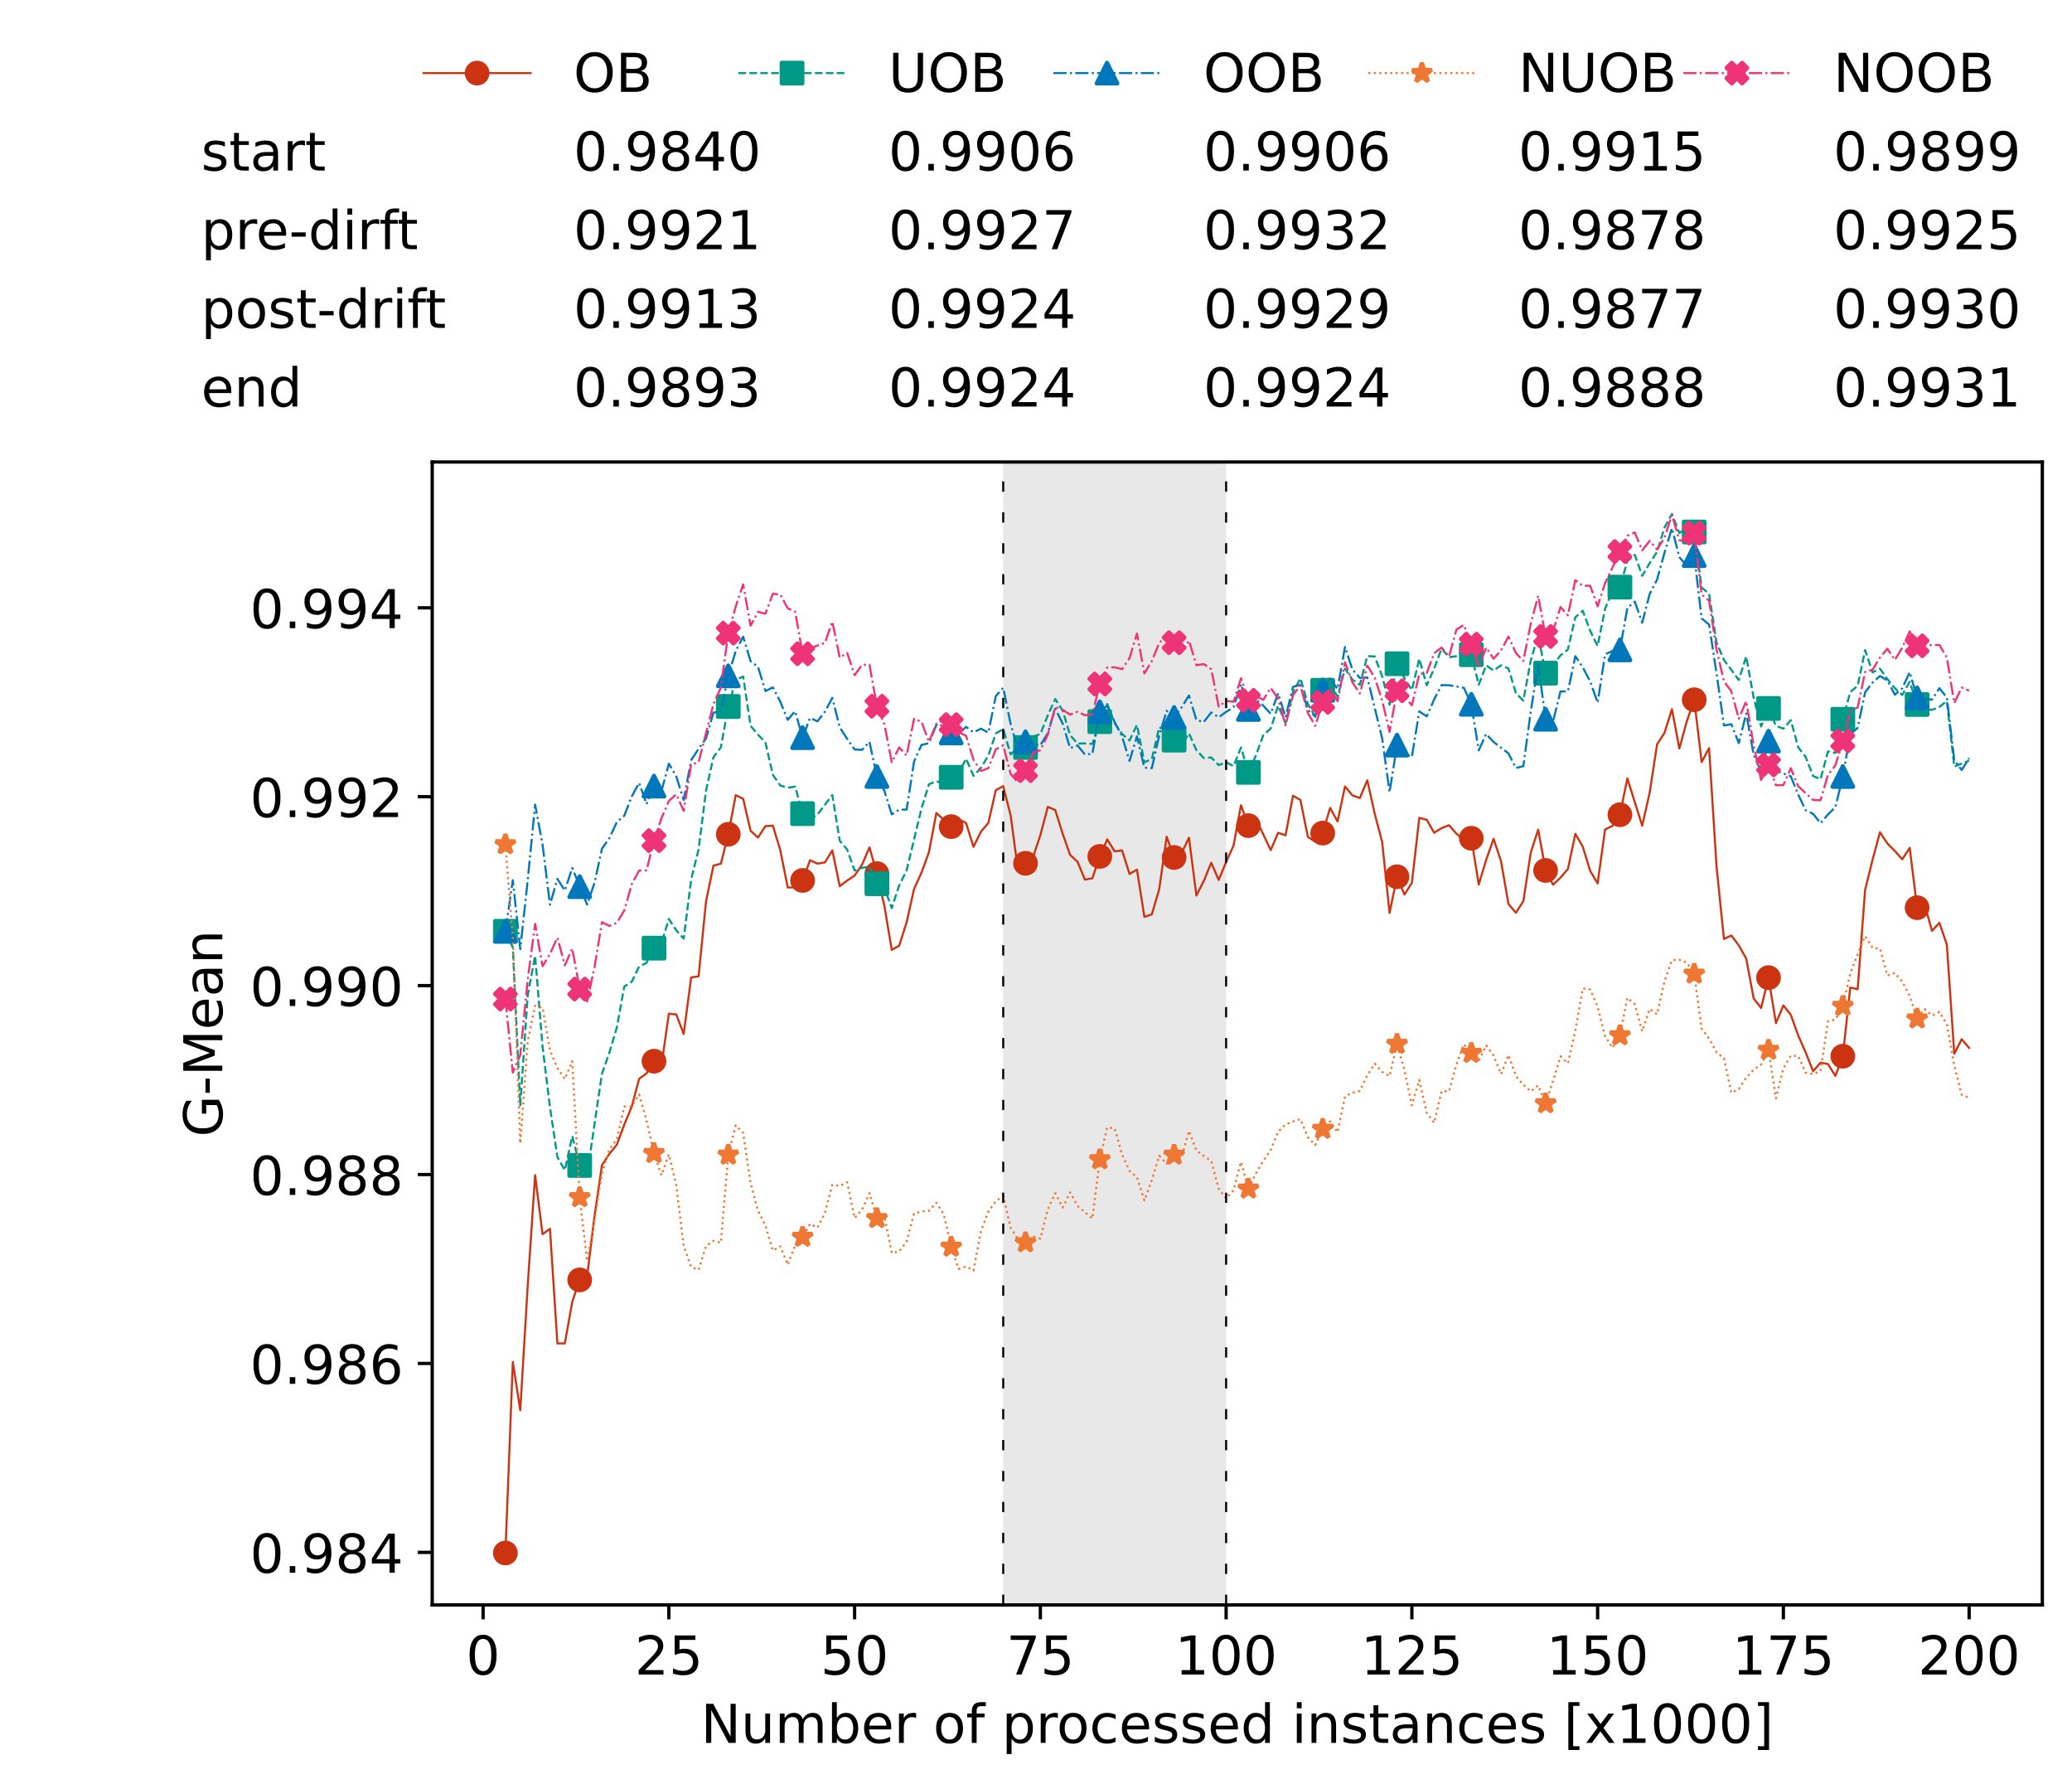 <?xml version="1.0" encoding="utf-8" standalone="no"?>
<!DOCTYPE svg PUBLIC "-//W3C//DTD SVG 1.1//EN"
  "http://www.w3.org/Graphics/SVG/1.1/DTD/svg11.dtd">
<!-- Created with matplotlib (https://matplotlib.org/) -->
<svg height="432.615pt" version="1.1" viewBox="0 0 502.65 432.615" width="502.65pt" xmlns="http://www.w3.org/2000/svg" xmlns:xlink="http://www.w3.org/1999/xlink">
 <defs>
  <style type="text/css">*{stroke-linecap:butt;stroke-linejoin:round;}</style>
 </defs>
 <g id="figure_1">
  <g id="patch_1">
   <path d="M 0 432.615 
L 502.65 432.615 
L 502.65 0 
L 0 0 
z
" style="fill:#ffffff;"/>
  </g>
  <g id="axes_1">
   <g id="patch_2">
    <path d="M 104.85 389.252 
L 495.45 389.252 
L 495.45 112.052 
L 104.85 112.052 
z
" style="fill:#ffffff;"/>
   </g>
   <g id="patch_3">
    <path clip-path="url(#p7ce46bce8f)" d="M 297.446 389.252 
L 297.446 112.052 
L 243.372 112.052 
L 243.372 389.252 
z
" style="fill:#d3d3d3;opacity:0.5;"/>
   </g>
   <g id="matplotlib.axis_1">
    <g id="xtick_1">
     <g id="line2d_1">
      <defs>
       <path d="M 0 0 
L 0 3.5 
" id="m6bd90d227e" style="stroke:#000000;stroke-width:0.8;"/>
      </defs>
      <g>
       <use style="stroke:#000000;stroke-width:0.8;" x="117.197" xlink:href="#m6bd90d227e" y="389.252"/>
      </g>
     </g>
     <g id="text_1">
      <!-- 0 -->
      <g transform="translate(113.061 406.13)scale(0.13 -0.13)">
       <defs>
        <path d="M 31.781 66.406 
Q 24.172 66.406 20.328 58.906 
Q 16.5 51.422 16.5 36.375 
Q 16.5 21.391 20.328 13.891 
Q 24.172 6.391 31.781 6.391 
Q 39.453 6.391 43.281 13.891 
Q 47.125 21.391 47.125 36.375 
Q 47.125 51.422 43.281 58.906 
Q 39.453 66.406 31.781 66.406 
z
M 31.781 74.219 
Q 44.047 74.219 50.516 64.516 
Q 56.984 54.828 56.984 36.375 
Q 56.984 17.969 50.516 8.266 
Q 44.047 -1.422 31.781 -1.422 
Q 19.531 -1.422 13.062 8.266 
Q 6.594 17.969 6.594 36.375 
Q 6.594 54.828 13.062 64.516 
Q 19.531 74.219 31.781 74.219 
z
" id="DejaVuSans-48"/>
       </defs>
       <use xlink:href="#DejaVuSans-48"/>
      </g>
     </g>
    </g>
    <g id="xtick_2">
     <g id="line2d_2">
      <g>
       <use style="stroke:#000000;stroke-width:0.8;" x="162.259" xlink:href="#m6bd90d227e" y="389.252"/>
      </g>
     </g>
     <g id="text_2">
      <!-- 25 -->
      <g transform="translate(153.988 406.13)scale(0.13 -0.13)">
       <defs>
        <path d="M 19.188 8.297 
L 53.609 8.297 
L 53.609 0 
L 7.328 0 
L 7.328 8.297 
Q 12.938 14.109 22.625 23.891 
Q 32.328 33.688 34.812 36.531 
Q 39.547 41.844 41.422 45.531 
Q 43.312 49.219 43.312 52.781 
Q 43.312 58.594 39.234 62.25 
Q 35.156 65.922 28.609 65.922 
Q 23.969 65.922 18.812 64.312 
Q 13.672 62.703 7.812 59.422 
L 7.812 69.391 
Q 13.766 71.781 18.938 73 
Q 24.125 74.219 28.422 74.219 
Q 39.75 74.219 46.484 68.547 
Q 53.219 62.891 53.219 53.422 
Q 53.219 48.922 51.531 44.891 
Q 49.859 40.875 45.406 35.406 
Q 44.188 33.984 37.641 27.219 
Q 31.109 20.453 19.188 8.297 
z
" id="DejaVuSans-50"/>
        <path d="M 10.797 72.906 
L 49.516 72.906 
L 49.516 64.594 
L 19.828 64.594 
L 19.828 46.734 
Q 21.969 47.469 24.109 47.828 
Q 26.266 48.188 28.422 48.188 
Q 40.625 48.188 47.75 41.5 
Q 54.891 34.812 54.891 23.391 
Q 54.891 11.625 47.562 5.094 
Q 40.234 -1.422 26.906 -1.422 
Q 22.312 -1.422 17.547 -0.641 
Q 12.797 0.141 7.719 1.703 
L 7.719 11.625 
Q 12.109 9.234 16.797 8.062 
Q 21.484 6.891 26.703 6.891 
Q 35.156 6.891 40.078 11.328 
Q 45.016 15.766 45.016 23.391 
Q 45.016 31 40.078 35.438 
Q 35.156 39.891 26.703 39.891 
Q 22.75 39.891 18.812 39.016 
Q 14.891 38.141 10.797 36.281 
z
" id="DejaVuSans-53"/>
       </defs>
       <use xlink:href="#DejaVuSans-50"/>
       <use x="63.623" xlink:href="#DejaVuSans-53"/>
      </g>
     </g>
    </g>
    <g id="xtick_3">
     <g id="line2d_3">
      <g>
       <use style="stroke:#000000;stroke-width:0.8;" x="207.322" xlink:href="#m6bd90d227e" y="389.252"/>
      </g>
     </g>
     <g id="text_3">
      <!-- 50 -->
      <g transform="translate(199.05 406.13)scale(0.13 -0.13)">
       <use xlink:href="#DejaVuSans-53"/>
       <use x="63.623" xlink:href="#DejaVuSans-48"/>
      </g>
     </g>
    </g>
    <g id="xtick_4">
     <g id="line2d_4">
      <g>
       <use style="stroke:#000000;stroke-width:0.8;" x="252.384" xlink:href="#m6bd90d227e" y="389.252"/>
      </g>
     </g>
     <g id="text_4">
      <!-- 75 -->
      <g transform="translate(244.113 406.13)scale(0.13 -0.13)">
       <defs>
        <path d="M 8.203 72.906 
L 55.078 72.906 
L 55.078 68.703 
L 28.609 0 
L 18.312 0 
L 43.219 64.594 
L 8.203 64.594 
z
" id="DejaVuSans-55"/>
       </defs>
       <use xlink:href="#DejaVuSans-55"/>
       <use x="63.623" xlink:href="#DejaVuSans-53"/>
      </g>
     </g>
    </g>
    <g id="xtick_5">
     <g id="line2d_5">
      <g>
       <use style="stroke:#000000;stroke-width:0.8;" x="297.446" xlink:href="#m6bd90d227e" y="389.252"/>
      </g>
     </g>
     <g id="text_5">
      <!-- 100 -->
      <g transform="translate(285.039 406.13)scale(0.13 -0.13)">
       <defs>
        <path d="M 12.406 8.297 
L 28.516 8.297 
L 28.516 63.922 
L 10.984 60.406 
L 10.984 69.391 
L 28.422 72.906 
L 38.281 72.906 
L 38.281 8.297 
L 54.391 8.297 
L 54.391 0 
L 12.406 0 
z
" id="DejaVuSans-49"/>
       </defs>
       <use xlink:href="#DejaVuSans-49"/>
       <use x="63.623" xlink:href="#DejaVuSans-48"/>
       <use x="127.246" xlink:href="#DejaVuSans-48"/>
      </g>
     </g>
    </g>
    <g id="xtick_6">
     <g id="line2d_6">
      <g>
       <use style="stroke:#000000;stroke-width:0.8;" x="342.509" xlink:href="#m6bd90d227e" y="389.252"/>
      </g>
     </g>
     <g id="text_6">
      <!-- 125 -->
      <g transform="translate(330.102 406.13)scale(0.13 -0.13)">
       <use xlink:href="#DejaVuSans-49"/>
       <use x="63.623" xlink:href="#DejaVuSans-50"/>
       <use x="127.246" xlink:href="#DejaVuSans-53"/>
      </g>
     </g>
    </g>
    <g id="xtick_7">
     <g id="line2d_7">
      <g>
       <use style="stroke:#000000;stroke-width:0.8;" x="387.571" xlink:href="#m6bd90d227e" y="389.252"/>
      </g>
     </g>
     <g id="text_7">
      <!-- 150 -->
      <g transform="translate(375.164 406.13)scale(0.13 -0.13)">
       <use xlink:href="#DejaVuSans-49"/>
       <use x="63.623" xlink:href="#DejaVuSans-53"/>
       <use x="127.246" xlink:href="#DejaVuSans-48"/>
      </g>
     </g>
    </g>
    <g id="xtick_8">
     <g id="line2d_8">
      <g>
       <use style="stroke:#000000;stroke-width:0.8;" x="432.633" xlink:href="#m6bd90d227e" y="389.252"/>
      </g>
     </g>
     <g id="text_8">
      <!-- 175 -->
      <g transform="translate(420.226 406.13)scale(0.13 -0.13)">
       <use xlink:href="#DejaVuSans-49"/>
       <use x="63.623" xlink:href="#DejaVuSans-55"/>
       <use x="127.246" xlink:href="#DejaVuSans-53"/>
      </g>
     </g>
    </g>
    <g id="xtick_9">
     <g id="line2d_9">
      <g>
       <use style="stroke:#000000;stroke-width:0.8;" x="477.695" xlink:href="#m6bd90d227e" y="389.252"/>
      </g>
     </g>
     <g id="text_9">
      <!-- 200 -->
      <g transform="translate(465.289 406.13)scale(0.13 -0.13)">
       <use xlink:href="#DejaVuSans-50"/>
       <use x="63.623" xlink:href="#DejaVuSans-48"/>
       <use x="127.246" xlink:href="#DejaVuSans-48"/>
      </g>
     </g>
    </g>
    <g id="text_10">
     <!-- Number of processed instances [x1000] -->
     <g transform="translate(170.025 422.711)scale(0.13 -0.13)">
      <defs>
       <path d="M 9.812 72.906 
L 23.094 72.906 
L 55.422 11.922 
L 55.422 72.906 
L 64.984 72.906 
L 64.984 0 
L 51.703 0 
L 19.391 60.984 
L 19.391 0 
L 9.812 0 
z
" id="DejaVuSans-78"/>
       <path d="M 8.5 21.578 
L 8.5 54.688 
L 17.484 54.688 
L 17.484 21.922 
Q 17.484 14.156 20.5 10.266 
Q 23.531 6.391 29.594 6.391 
Q 36.859 6.391 41.078 11.031 
Q 45.312 15.672 45.312 23.688 
L 45.312 54.688 
L 54.297 54.688 
L 54.297 0 
L 45.312 0 
L 45.312 8.406 
Q 42.047 3.422 37.719 1 
Q 33.406 -1.422 27.688 -1.422 
Q 18.266 -1.422 13.375 4.438 
Q 8.5 10.297 8.5 21.578 
z
M 31.109 56 
z
" id="DejaVuSans-117"/>
       <path d="M 52 44.188 
Q 55.375 50.25 60.062 53.125 
Q 64.75 56 71.094 56 
Q 79.641 56 84.281 50.016 
Q 88.922 44.047 88.922 33.016 
L 88.922 0 
L 79.891 0 
L 79.891 32.719 
Q 79.891 40.578 77.094 44.375 
Q 74.312 48.188 68.609 48.188 
Q 61.625 48.188 57.562 43.547 
Q 53.516 38.922 53.516 30.906 
L 53.516 0 
L 44.484 0 
L 44.484 32.719 
Q 44.484 40.625 41.703 44.406 
Q 38.922 48.188 33.109 48.188 
Q 26.219 48.188 22.156 43.531 
Q 18.109 38.875 18.109 30.906 
L 18.109 0 
L 9.078 0 
L 9.078 54.688 
L 18.109 54.688 
L 18.109 46.188 
Q 21.188 51.219 25.484 53.609 
Q 29.781 56 35.688 56 
Q 41.656 56 45.828 52.969 
Q 50 49.953 52 44.188 
z
" id="DejaVuSans-109"/>
       <path d="M 48.688 27.297 
Q 48.688 37.203 44.609 42.844 
Q 40.531 48.484 33.406 48.484 
Q 26.266 48.484 22.188 42.844 
Q 18.109 37.203 18.109 27.297 
Q 18.109 17.391 22.188 11.75 
Q 26.266 6.109 33.406 6.109 
Q 40.531 6.109 44.609 11.75 
Q 48.688 17.391 48.688 27.297 
z
M 18.109 46.391 
Q 20.953 51.266 25.266 53.625 
Q 29.594 56 35.594 56 
Q 45.562 56 51.781 48.094 
Q 58.016 40.188 58.016 27.297 
Q 58.016 14.406 51.781 6.484 
Q 45.562 -1.422 35.594 -1.422 
Q 29.594 -1.422 25.266 0.953 
Q 20.953 3.328 18.109 8.203 
L 18.109 0 
L 9.078 0 
L 9.078 75.984 
L 18.109 75.984 
z
" id="DejaVuSans-98"/>
       <path d="M 56.203 29.594 
L 56.203 25.203 
L 14.891 25.203 
Q 15.484 15.922 20.484 11.062 
Q 25.484 6.203 34.422 6.203 
Q 39.594 6.203 44.453 7.469 
Q 49.312 8.734 54.109 11.281 
L 54.109 2.781 
Q 49.266 0.734 44.188 -0.344 
Q 39.109 -1.422 33.891 -1.422 
Q 20.797 -1.422 13.156 6.188 
Q 5.516 13.812 5.516 26.812 
Q 5.516 40.234 12.766 48.109 
Q 20.016 56 32.328 56 
Q 43.359 56 49.781 48.891 
Q 56.203 41.797 56.203 29.594 
z
M 47.219 32.234 
Q 47.125 39.594 43.094 43.984 
Q 39.062 48.391 32.422 48.391 
Q 24.906 48.391 20.391 44.141 
Q 15.875 39.891 15.188 32.172 
z
" id="DejaVuSans-101"/>
       <path d="M 41.109 46.297 
Q 39.594 47.172 37.812 47.578 
Q 36.031 48 33.891 48 
Q 26.266 48 22.188 43.047 
Q 18.109 38.094 18.109 28.812 
L 18.109 0 
L 9.078 0 
L 9.078 54.688 
L 18.109 54.688 
L 18.109 46.188 
Q 20.953 51.172 25.484 53.578 
Q 30.031 56 36.531 56 
Q 37.453 56 38.578 55.875 
Q 39.703 55.766 41.062 55.516 
z
" id="DejaVuSans-114"/>
       <path id="DejaVuSans-32"/>
       <path d="M 30.609 48.391 
Q 23.391 48.391 19.188 42.75 
Q 14.984 37.109 14.984 27.297 
Q 14.984 17.484 19.156 11.844 
Q 23.344 6.203 30.609 6.203 
Q 37.797 6.203 41.984 11.859 
Q 46.188 17.531 46.188 27.297 
Q 46.188 37.016 41.984 42.703 
Q 37.797 48.391 30.609 48.391 
z
M 30.609 56 
Q 42.328 56 49.016 48.375 
Q 55.719 40.766 55.719 27.297 
Q 55.719 13.875 49.016 6.219 
Q 42.328 -1.422 30.609 -1.422 
Q 18.844 -1.422 12.172 6.219 
Q 5.516 13.875 5.516 27.297 
Q 5.516 40.766 12.172 48.375 
Q 18.844 56 30.609 56 
z
" id="DejaVuSans-111"/>
       <path d="M 37.109 75.984 
L 37.109 68.5 
L 28.516 68.5 
Q 23.688 68.5 21.797 66.547 
Q 19.922 64.594 19.922 59.516 
L 19.922 54.688 
L 34.719 54.688 
L 34.719 47.703 
L 19.922 47.703 
L 19.922 0 
L 10.891 0 
L 10.891 47.703 
L 2.297 47.703 
L 2.297 54.688 
L 10.891 54.688 
L 10.891 58.5 
Q 10.891 67.625 15.141 71.797 
Q 19.391 75.984 28.609 75.984 
z
" id="DejaVuSans-102"/>
       <path d="M 18.109 8.203 
L 18.109 -20.797 
L 9.078 -20.797 
L 9.078 54.688 
L 18.109 54.688 
L 18.109 46.391 
Q 20.953 51.266 25.266 53.625 
Q 29.594 56 35.594 56 
Q 45.562 56 51.781 48.094 
Q 58.016 40.188 58.016 27.297 
Q 58.016 14.406 51.781 6.484 
Q 45.562 -1.422 35.594 -1.422 
Q 29.594 -1.422 25.266 0.953 
Q 20.953 3.328 18.109 8.203 
z
M 48.688 27.297 
Q 48.688 37.203 44.609 42.844 
Q 40.531 48.484 33.406 48.484 
Q 26.266 48.484 22.188 42.844 
Q 18.109 37.203 18.109 27.297 
Q 18.109 17.391 22.188 11.75 
Q 26.266 6.109 33.406 6.109 
Q 40.531 6.109 44.609 11.75 
Q 48.688 17.391 48.688 27.297 
z
" id="DejaVuSans-112"/>
       <path d="M 48.781 52.594 
L 48.781 44.188 
Q 44.969 46.297 41.141 47.344 
Q 37.312 48.391 33.406 48.391 
Q 24.656 48.391 19.812 42.844 
Q 14.984 37.312 14.984 27.297 
Q 14.984 17.281 19.812 11.734 
Q 24.656 6.203 33.406 6.203 
Q 37.312 6.203 41.141 7.25 
Q 44.969 8.297 48.781 10.406 
L 48.781 2.094 
Q 45.016 0.344 40.984 -0.531 
Q 36.969 -1.422 32.422 -1.422 
Q 20.062 -1.422 12.781 6.344 
Q 5.516 14.109 5.516 27.297 
Q 5.516 40.672 12.859 48.328 
Q 20.219 56 33.016 56 
Q 37.156 56 41.109 55.141 
Q 45.062 54.297 48.781 52.594 
z
" id="DejaVuSans-99"/>
       <path d="M 44.281 53.078 
L 44.281 44.578 
Q 40.484 46.531 36.375 47.5 
Q 32.281 48.484 27.875 48.484 
Q 21.188 48.484 17.844 46.438 
Q 14.5 44.391 14.5 40.281 
Q 14.5 37.156 16.891 35.375 
Q 19.281 33.594 26.516 31.984 
L 29.594 31.297 
Q 39.156 29.25 43.188 25.516 
Q 47.219 21.781 47.219 15.094 
Q 47.219 7.469 41.188 3.016 
Q 35.156 -1.422 24.609 -1.422 
Q 20.219 -1.422 15.453 -0.562 
Q 10.688 0.297 5.422 2 
L 5.422 11.281 
Q 10.406 8.688 15.234 7.391 
Q 20.062 6.109 24.812 6.109 
Q 31.156 6.109 34.562 8.281 
Q 37.984 10.453 37.984 14.406 
Q 37.984 18.062 35.516 20.016 
Q 33.062 21.969 24.703 23.781 
L 21.578 24.516 
Q 13.234 26.266 9.516 29.906 
Q 5.812 33.547 5.812 39.891 
Q 5.812 47.609 11.281 51.797 
Q 16.75 56 26.812 56 
Q 31.781 56 36.172 55.266 
Q 40.578 54.547 44.281 53.078 
z
" id="DejaVuSans-115"/>
       <path d="M 45.406 46.391 
L 45.406 75.984 
L 54.391 75.984 
L 54.391 0 
L 45.406 0 
L 45.406 8.203 
Q 42.578 3.328 38.25 0.953 
Q 33.938 -1.422 27.875 -1.422 
Q 17.969 -1.422 11.734 6.484 
Q 5.516 14.406 5.516 27.297 
Q 5.516 40.188 11.734 48.094 
Q 17.969 56 27.875 56 
Q 33.938 56 38.25 53.625 
Q 42.578 51.266 45.406 46.391 
z
M 14.797 27.297 
Q 14.797 17.391 18.875 11.75 
Q 22.953 6.109 30.078 6.109 
Q 37.203 6.109 41.297 11.75 
Q 45.406 17.391 45.406 27.297 
Q 45.406 37.203 41.297 42.844 
Q 37.203 48.484 30.078 48.484 
Q 22.953 48.484 18.875 42.844 
Q 14.797 37.203 14.797 27.297 
z
" id="DejaVuSans-100"/>
       <path d="M 9.422 54.688 
L 18.406 54.688 
L 18.406 0 
L 9.422 0 
z
M 9.422 75.984 
L 18.406 75.984 
L 18.406 64.594 
L 9.422 64.594 
z
" id="DejaVuSans-105"/>
       <path d="M 54.891 33.016 
L 54.891 0 
L 45.906 0 
L 45.906 32.719 
Q 45.906 40.484 42.875 44.328 
Q 39.844 48.188 33.797 48.188 
Q 26.516 48.188 22.312 43.547 
Q 18.109 38.922 18.109 30.906 
L 18.109 0 
L 9.078 0 
L 9.078 54.688 
L 18.109 54.688 
L 18.109 46.188 
Q 21.344 51.125 25.703 53.562 
Q 30.078 56 35.797 56 
Q 45.219 56 50.047 50.172 
Q 54.891 44.344 54.891 33.016 
z
" id="DejaVuSans-110"/>
       <path d="M 18.312 70.219 
L 18.312 54.688 
L 36.812 54.688 
L 36.812 47.703 
L 18.312 47.703 
L 18.312 18.016 
Q 18.312 11.328 20.141 9.422 
Q 21.969 7.516 27.594 7.516 
L 36.812 7.516 
L 36.812 0 
L 27.594 0 
Q 17.188 0 13.234 3.875 
Q 9.281 7.766 9.281 18.016 
L 9.281 47.703 
L 2.688 47.703 
L 2.688 54.688 
L 9.281 54.688 
L 9.281 70.219 
z
" id="DejaVuSans-116"/>
       <path d="M 34.281 27.484 
Q 23.391 27.484 19.188 25 
Q 14.984 22.516 14.984 16.5 
Q 14.984 11.719 18.141 8.906 
Q 21.297 6.109 26.703 6.109 
Q 34.188 6.109 38.703 11.406 
Q 43.219 16.703 43.219 25.484 
L 43.219 27.484 
z
M 52.203 31.203 
L 52.203 0 
L 43.219 0 
L 43.219 8.297 
Q 40.141 3.328 35.547 0.953 
Q 30.953 -1.422 24.312 -1.422 
Q 15.922 -1.422 10.953 3.297 
Q 6 8.016 6 15.922 
Q 6 25.141 12.172 29.828 
Q 18.359 34.516 30.609 34.516 
L 43.219 34.516 
L 43.219 35.406 
Q 43.219 41.609 39.141 45 
Q 35.062 48.391 27.688 48.391 
Q 23 48.391 18.547 47.266 
Q 14.109 46.141 10.016 43.891 
L 10.016 52.203 
Q 14.938 54.109 19.578 55.047 
Q 24.219 56 28.609 56 
Q 40.484 56 46.344 49.844 
Q 52.203 43.703 52.203 31.203 
z
" id="DejaVuSans-97"/>
       <path d="M 8.594 75.984 
L 29.297 75.984 
L 29.297 69 
L 17.578 69 
L 17.578 -6.203 
L 29.297 -6.203 
L 29.297 -13.188 
L 8.594 -13.188 
z
" id="DejaVuSans-91"/>
       <path d="M 54.891 54.688 
L 35.109 28.078 
L 55.906 0 
L 45.312 0 
L 29.391 21.484 
L 13.484 0 
L 2.875 0 
L 24.125 28.609 
L 4.688 54.688 
L 15.281 54.688 
L 29.781 35.203 
L 44.281 54.688 
z
" id="DejaVuSans-120"/>
       <path d="M 30.422 75.984 
L 30.422 -13.188 
L 9.719 -13.188 
L 9.719 -6.203 
L 21.391 -6.203 
L 21.391 69 
L 9.719 69 
L 9.719 75.984 
z
" id="DejaVuSans-93"/>
      </defs>
      <use xlink:href="#DejaVuSans-78"/>
      <use x="74.805" xlink:href="#DejaVuSans-117"/>
      <use x="138.184" xlink:href="#DejaVuSans-109"/>
      <use x="235.596" xlink:href="#DejaVuSans-98"/>
      <use x="299.072" xlink:href="#DejaVuSans-101"/>
      <use x="360.596" xlink:href="#DejaVuSans-114"/>
      <use x="401.709" xlink:href="#DejaVuSans-32"/>
      <use x="433.496" xlink:href="#DejaVuSans-111"/>
      <use x="494.678" xlink:href="#DejaVuSans-102"/>
      <use x="529.883" xlink:href="#DejaVuSans-32"/>
      <use x="561.67" xlink:href="#DejaVuSans-112"/>
      <use x="625.146" xlink:href="#DejaVuSans-114"/>
      <use x="664.01" xlink:href="#DejaVuSans-111"/>
      <use x="725.191" xlink:href="#DejaVuSans-99"/>
      <use x="780.172" xlink:href="#DejaVuSans-101"/>
      <use x="841.695" xlink:href="#DejaVuSans-115"/>
      <use x="893.795" xlink:href="#DejaVuSans-115"/>
      <use x="945.895" xlink:href="#DejaVuSans-101"/>
      <use x="1007.418" xlink:href="#DejaVuSans-100"/>
      <use x="1070.895" xlink:href="#DejaVuSans-32"/>
      <use x="1102.682" xlink:href="#DejaVuSans-105"/>
      <use x="1130.465" xlink:href="#DejaVuSans-110"/>
      <use x="1193.844" xlink:href="#DejaVuSans-115"/>
      <use x="1245.943" xlink:href="#DejaVuSans-116"/>
      <use x="1285.152" xlink:href="#DejaVuSans-97"/>
      <use x="1346.432" xlink:href="#DejaVuSans-110"/>
      <use x="1409.811" xlink:href="#DejaVuSans-99"/>
      <use x="1464.791" xlink:href="#DejaVuSans-101"/>
      <use x="1526.314" xlink:href="#DejaVuSans-115"/>
      <use x="1578.414" xlink:href="#DejaVuSans-32"/>
      <use x="1610.201" xlink:href="#DejaVuSans-91"/>
      <use x="1649.215" xlink:href="#DejaVuSans-120"/>
      <use x="1708.395" xlink:href="#DejaVuSans-49"/>
      <use x="1772.018" xlink:href="#DejaVuSans-48"/>
      <use x="1835.641" xlink:href="#DejaVuSans-48"/>
      <use x="1899.264" xlink:href="#DejaVuSans-48"/>
      <use x="1962.887" xlink:href="#DejaVuSans-93"/>
     </g>
    </g>
   </g>
   <g id="matplotlib.axis_2">
    <g id="ytick_1">
     <g id="line2d_10">
      <defs>
       <path d="M 0 0 
L -3.5 0 
" id="mdf48080f07" style="stroke:#000000;stroke-width:0.8;"/>
      </defs>
      <g>
       <use style="stroke:#000000;stroke-width:0.8;" x="104.85" xlink:href="#mdf48080f07" y="376.503"/>
      </g>
     </g>
     <g id="text_11">
      <!-- 0.984 -->
      <g transform="translate(60.633 381.442)scale(0.13 -0.13)">
       <defs>
        <path d="M 10.688 12.406 
L 21 12.406 
L 21 0 
L 10.688 0 
z
" id="DejaVuSans-46"/>
        <path d="M 10.984 1.516 
L 10.984 10.5 
Q 14.703 8.734 18.5 7.812 
Q 22.312 6.891 25.984 6.891 
Q 35.75 6.891 40.891 13.453 
Q 46.047 20.016 46.781 33.406 
Q 43.953 29.203 39.594 26.953 
Q 35.25 24.703 29.984 24.703 
Q 19.047 24.703 12.672 31.312 
Q 6.297 37.938 6.297 49.422 
Q 6.297 60.641 12.938 67.422 
Q 19.578 74.219 30.609 74.219 
Q 43.266 74.219 49.922 64.516 
Q 56.594 54.828 56.594 36.375 
Q 56.594 19.141 48.406 8.859 
Q 40.234 -1.422 26.422 -1.422 
Q 22.703 -1.422 18.891 -0.688 
Q 15.094 0.047 10.984 1.516 
z
M 30.609 32.422 
Q 37.25 32.422 41.125 36.953 
Q 45.016 41.5 45.016 49.422 
Q 45.016 57.281 41.125 61.844 
Q 37.25 66.406 30.609 66.406 
Q 23.969 66.406 20.094 61.844 
Q 16.219 57.281 16.219 49.422 
Q 16.219 41.5 20.094 36.953 
Q 23.969 32.422 30.609 32.422 
z
" id="DejaVuSans-57"/>
        <path d="M 31.781 34.625 
Q 24.75 34.625 20.719 30.859 
Q 16.703 27.094 16.703 20.516 
Q 16.703 13.922 20.719 10.156 
Q 24.75 6.391 31.781 6.391 
Q 38.812 6.391 42.859 10.172 
Q 46.922 13.969 46.922 20.516 
Q 46.922 27.094 42.891 30.859 
Q 38.875 34.625 31.781 34.625 
z
M 21.922 38.812 
Q 15.578 40.375 12.031 44.719 
Q 8.5 49.078 8.5 55.328 
Q 8.5 64.062 14.719 69.141 
Q 20.953 74.219 31.781 74.219 
Q 42.672 74.219 48.875 69.141 
Q 55.078 64.062 55.078 55.328 
Q 55.078 49.078 51.531 44.719 
Q 48 40.375 41.703 38.812 
Q 48.828 37.156 52.797 32.312 
Q 56.781 27.484 56.781 20.516 
Q 56.781 9.906 50.312 4.234 
Q 43.844 -1.422 31.781 -1.422 
Q 19.734 -1.422 13.25 4.234 
Q 6.781 9.906 6.781 20.516 
Q 6.781 27.484 10.781 32.312 
Q 14.797 37.156 21.922 38.812 
z
M 18.312 54.391 
Q 18.312 48.734 21.844 45.562 
Q 25.391 42.391 31.781 42.391 
Q 38.141 42.391 41.719 45.562 
Q 45.312 48.734 45.312 54.391 
Q 45.312 60.062 41.719 63.234 
Q 38.141 66.406 31.781 66.406 
Q 25.391 66.406 21.844 63.234 
Q 18.312 60.062 18.312 54.391 
z
" id="DejaVuSans-56"/>
        <path d="M 37.797 64.312 
L 12.891 25.391 
L 37.797 25.391 
z
M 35.203 72.906 
L 47.609 72.906 
L 47.609 25.391 
L 58.016 25.391 
L 58.016 17.188 
L 47.609 17.188 
L 47.609 0 
L 37.797 0 
L 37.797 17.188 
L 4.891 17.188 
L 4.891 26.703 
z
" id="DejaVuSans-52"/>
       </defs>
       <use xlink:href="#DejaVuSans-48"/>
       <use x="63.623" xlink:href="#DejaVuSans-46"/>
       <use x="95.41" xlink:href="#DejaVuSans-57"/>
       <use x="159.033" xlink:href="#DejaVuSans-56"/>
       <use x="222.656" xlink:href="#DejaVuSans-52"/>
      </g>
     </g>
    </g>
    <g id="ytick_2">
     <g id="line2d_11">
      <g>
       <use style="stroke:#000000;stroke-width:0.8;" x="104.85" xlink:href="#mdf48080f07" y="330.685"/>
      </g>
     </g>
     <g id="text_12">
      <!-- 0.986 -->
      <g transform="translate(60.633 335.624)scale(0.13 -0.13)">
       <defs>
        <path d="M 33.016 40.375 
Q 26.375 40.375 22.484 35.828 
Q 18.609 31.297 18.609 23.391 
Q 18.609 15.531 22.484 10.953 
Q 26.375 6.391 33.016 6.391 
Q 39.656 6.391 43.531 10.953 
Q 47.406 15.531 47.406 23.391 
Q 47.406 31.297 43.531 35.828 
Q 39.656 40.375 33.016 40.375 
z
M 52.594 71.297 
L 52.594 62.312 
Q 48.875 64.062 45.094 64.984 
Q 41.312 65.922 37.594 65.922 
Q 27.828 65.922 22.672 59.328 
Q 17.531 52.734 16.797 39.406 
Q 19.672 43.656 24.016 45.922 
Q 28.375 48.188 33.594 48.188 
Q 44.578 48.188 50.953 41.516 
Q 57.328 34.859 57.328 23.391 
Q 57.328 12.156 50.688 5.359 
Q 44.047 -1.422 33.016 -1.422 
Q 20.359 -1.422 13.672 8.266 
Q 6.984 17.969 6.984 36.375 
Q 6.984 53.656 15.188 63.938 
Q 23.391 74.219 37.203 74.219 
Q 40.922 74.219 44.703 73.484 
Q 48.484 72.75 52.594 71.297 
z
" id="DejaVuSans-54"/>
       </defs>
       <use xlink:href="#DejaVuSans-48"/>
       <use x="63.623" xlink:href="#DejaVuSans-46"/>
       <use x="95.41" xlink:href="#DejaVuSans-57"/>
       <use x="159.033" xlink:href="#DejaVuSans-56"/>
       <use x="222.656" xlink:href="#DejaVuSans-54"/>
      </g>
     </g>
    </g>
    <g id="ytick_3">
     <g id="line2d_12">
      <g>
       <use style="stroke:#000000;stroke-width:0.8;" x="104.85" xlink:href="#mdf48080f07" y="284.867"/>
      </g>
     </g>
     <g id="text_13">
      <!-- 0.988 -->
      <g transform="translate(60.633 289.806)scale(0.13 -0.13)">
       <use xlink:href="#DejaVuSans-48"/>
       <use x="63.623" xlink:href="#DejaVuSans-46"/>
       <use x="95.41" xlink:href="#DejaVuSans-57"/>
       <use x="159.033" xlink:href="#DejaVuSans-56"/>
       <use x="222.656" xlink:href="#DejaVuSans-56"/>
      </g>
     </g>
    </g>
    <g id="ytick_4">
     <g id="line2d_13">
      <g>
       <use style="stroke:#000000;stroke-width:0.8;" x="104.85" xlink:href="#mdf48080f07" y="239.049"/>
      </g>
     </g>
     <g id="text_14">
      <!-- 0.990 -->
      <g transform="translate(60.633 243.988)scale(0.13 -0.13)">
       <use xlink:href="#DejaVuSans-48"/>
       <use x="63.623" xlink:href="#DejaVuSans-46"/>
       <use x="95.41" xlink:href="#DejaVuSans-57"/>
       <use x="159.033" xlink:href="#DejaVuSans-57"/>
       <use x="222.656" xlink:href="#DejaVuSans-48"/>
      </g>
     </g>
    </g>
    <g id="ytick_5">
     <g id="line2d_14">
      <g>
       <use style="stroke:#000000;stroke-width:0.8;" x="104.85" xlink:href="#mdf48080f07" y="193.231"/>
      </g>
     </g>
     <g id="text_15">
      <!-- 0.992 -->
      <g transform="translate(60.633 198.17)scale(0.13 -0.13)">
       <use xlink:href="#DejaVuSans-48"/>
       <use x="63.623" xlink:href="#DejaVuSans-46"/>
       <use x="95.41" xlink:href="#DejaVuSans-57"/>
       <use x="159.033" xlink:href="#DejaVuSans-57"/>
       <use x="222.656" xlink:href="#DejaVuSans-50"/>
      </g>
     </g>
    </g>
    <g id="ytick_6">
     <g id="line2d_15">
      <g>
       <use style="stroke:#000000;stroke-width:0.8;" x="104.85" xlink:href="#mdf48080f07" y="147.413"/>
      </g>
     </g>
     <g id="text_16">
      <!-- 0.994 -->
      <g transform="translate(60.633 152.352)scale(0.13 -0.13)">
       <use xlink:href="#DejaVuSans-48"/>
       <use x="63.623" xlink:href="#DejaVuSans-46"/>
       <use x="95.41" xlink:href="#DejaVuSans-57"/>
       <use x="159.033" xlink:href="#DejaVuSans-57"/>
       <use x="222.656" xlink:href="#DejaVuSans-52"/>
      </g>
     </g>
    </g>
    <g id="text_17">
     <!-- G-Mean -->
     <g transform="translate(53.93 275.744)rotate(-90)scale(0.13 -0.13)">
      <defs>
       <path d="M 59.516 10.406 
L 59.516 29.984 
L 43.406 29.984 
L 43.406 38.094 
L 69.281 38.094 
L 69.281 6.781 
Q 63.578 2.734 56.688 0.656 
Q 49.812 -1.422 42 -1.422 
Q 24.906 -1.422 15.25 8.562 
Q 5.609 18.562 5.609 36.375 
Q 5.609 54.25 15.25 64.234 
Q 24.906 74.219 42 74.219 
Q 49.125 74.219 55.547 72.453 
Q 61.969 70.703 67.391 67.281 
L 67.391 56.781 
Q 61.922 61.422 55.766 63.766 
Q 49.609 66.109 42.828 66.109 
Q 29.438 66.109 22.719 58.641 
Q 16.016 51.172 16.016 36.375 
Q 16.016 21.625 22.719 14.156 
Q 29.438 6.688 42.828 6.688 
Q 48.047 6.688 52.141 7.594 
Q 56.25 8.5 59.516 10.406 
z
" id="DejaVuSans-71"/>
       <path d="M 4.891 31.391 
L 31.203 31.391 
L 31.203 23.391 
L 4.891 23.391 
z
" id="DejaVuSans-45"/>
       <path d="M 9.812 72.906 
L 24.516 72.906 
L 43.109 23.297 
L 61.812 72.906 
L 76.516 72.906 
L 76.516 0 
L 66.891 0 
L 66.891 64.016 
L 48.094 14.016 
L 38.188 14.016 
L 19.391 64.016 
L 19.391 0 
L 9.812 0 
z
" id="DejaVuSans-77"/>
      </defs>
      <use xlink:href="#DejaVuSans-71"/>
      <use x="77.49" xlink:href="#DejaVuSans-45"/>
      <use x="113.574" xlink:href="#DejaVuSans-77"/>
      <use x="199.854" xlink:href="#DejaVuSans-101"/>
      <use x="261.377" xlink:href="#DejaVuSans-97"/>
      <use x="322.656" xlink:href="#DejaVuSans-110"/>
     </g>
    </g>
   </g>
   <g id="line2d_16"/>
   <g id="line2d_17"/>
   <g id="line2d_18"/>
   <g id="line2d_19"/>
   <g id="line2d_20"/>
   <g id="line2d_21">
    <path clip-path="url(#p7ce46bce8f)" d="M 122.605 376.652 
L 124.407 330.328 
L 126.21 342.034 
L 128.012 311.953 
L 129.815 285.023 
L 131.617 299.328 
L 133.419 298.037 
L 135.222 325.836 
L 137.024 325.824 
L 138.827 315.739 
L 140.629 310.42 
L 142.432 309.626 
L 144.234 294.861 
L 146.037 282.562 
L 147.839 279.854 
L 149.642 277.627 
L 151.444 272.755 
L 153.247 268.399 
L 155.049 261.642 
L 156.852 260.337 
L 158.654 257.375 
L 160.457 258.454 
L 162.259 245.852 
L 164.062 246.04 
L 165.864 250.784 
L 167.667 237.06 
L 169.469 236.792 
L 171.272 218.656 
L 173.074 209.943 
L 174.877 209.477 
L 176.679 202.342 
L 178.482 192.859 
L 180.284 193.729 
L 182.087 201.493 
L 183.889 203.136 
L 185.692 200.354 
L 187.494 200.264 
L 189.297 206.212 
L 191.099 215.239 
L 192.902 215.212 
L 194.704 213.538 
L 196.507 208.631 
L 198.309 209.462 
L 200.112 209.167 
L 201.914 206.248 
L 203.717 214.933 
L 205.519 213.557 
L 207.322 212.355 
L 209.124 209.725 
L 210.927 205.524 
L 212.729 211.878 
L 214.532 219.656 
L 216.334 230.377 
L 218.137 229.355 
L 219.939 223.696 
L 221.742 215.6 
L 223.544 211.659 
L 225.347 206.707 
L 227.149 197.178 
L 230.754 200.484 
L 232.557 198.647 
L 234.359 199.618 
L 236.162 205.396 
L 237.964 201.724 
L 239.767 199.574 
L 241.569 191.658 
L 243.372 190.657 
L 245.174 197.78 
L 246.976 211.209 
L 248.779 209.383 
L 250.581 207.939 
L 252.384 202.545 
L 254.186 195.694 
L 255.989 196.461 
L 257.791 202.199 
L 259.594 207.344 
L 261.396 209.001 
L 263.199 213.346 
L 265.001 213.009 
L 266.804 207.708 
L 268.606 203.569 
L 270.409 206.482 
L 272.211 206.261 
L 274.014 211.975 
L 275.816 210.916 
L 277.619 222.359 
L 279.421 221.776 
L 281.224 215.615 
L 283.026 202.93 
L 284.829 207.969 
L 286.631 206.95 
L 288.434 203.167 
L 290.236 217.197 
L 292.039 213.654 
L 293.841 209.241 
L 295.644 213.409 
L 297.446 209.058 
L 299.249 205.066 
L 301.051 195.302 
L 302.854 200.244 
L 304.656 198.532 
L 308.261 206.179 
L 310.064 201.987 
L 311.866 202.6 
L 313.669 192.995 
L 315.471 194.023 
L 317.274 202.967 
L 319.076 204.131 
L 320.879 202.049 
L 322.681 195.945 
L 324.484 199.241 
L 326.286 190.734 
L 328.089 192.913 
L 329.891 193.546 
L 331.694 189.251 
L 333.496 197.348 
L 335.299 204.214 
L 337.101 221.41 
L 338.904 212.642 
L 340.706 216.962 
L 342.509 214.137 
L 344.311 198.351 
L 346.114 198.835 
L 347.916 201.961 
L 349.719 200.842 
L 351.521 200.146 
L 353.324 202.2 
L 355.126 203.803 
L 356.928 203.304 
L 358.731 214.525 
L 360.533 208.54 
L 362.336 203.438 
L 364.138 208.892 
L 365.941 219.265 
L 367.743 221.375 
L 369.546 218.586 
L 371.348 206.794 
L 373.151 201.212 
L 374.953 211.111 
L 376.756 214.567 
L 378.558 212.874 
L 380.361 210.761 
L 382.163 202.235 
L 383.966 205.342 
L 385.768 211.233 
L 387.571 214.259 
L 389.373 201.172 
L 391.176 200.3 
L 392.978 197.6 
L 394.781 188.804 
L 398.386 200.259 
L 400.188 192.293 
L 401.991 180.551 
L 403.793 177.724 
L 405.596 172.004 
L 407.398 181.538 
L 409.201 174.969 
L 411.003 169.711 
L 412.806 184.812 
L 414.608 181.439 
L 416.411 210.045 
L 418.213 227.725 
L 420.016 226.89 
L 421.818 229.286 
L 423.621 232.492 
L 425.423 242.145 
L 427.226 244.48 
L 429.028 237.114 
L 430.831 248.153 
L 432.633 243.861 
L 434.436 246.13 
L 436.238 251.164 
L 438.041 255.263 
L 439.843 259.812 
L 441.646 257.738 
L 443.448 258.065 
L 445.251 260.933 
L 447.053 256.166 
L 448.856 239.53 
L 450.658 239.901 
L 452.461 215.83 
L 454.263 208.532 
L 456.066 201.849 
L 457.868 204.576 
L 459.671 206.382 
L 461.473 208.423 
L 463.276 205.64 
L 465.078 220.143 
L 466.881 219.373 
L 468.683 225.753 
L 470.485 223.82 
L 472.288 229.094 
L 474.09 255.571 
L 475.893 252.039 
L 477.695 254.163 
L 477.695 254.163 
" style="fill:none;stroke:#cc3311;stroke-linecap:square;stroke-width:0.5;"/>
    <defs>
     <path d="M 0 2.5 
C 0.663 2.5 1.299 2.237 1.768 1.768 
C 2.237 1.299 2.5 0.663 2.5 0 
C 2.5 -0.663 2.237 -1.299 1.768 -1.768 
C 1.299 -2.237 0.663 -2.5 0 -2.5 
C -0.663 -2.5 -1.299 -2.237 -1.768 -1.768 
C -2.237 -1.299 -2.5 -0.663 -2.5 0 
C -2.5 0.663 -2.237 1.299 -1.768 1.768 
C -1.299 2.237 -0.663 2.5 0 2.5 
z
" id="m65a49d7364" style="stroke:#cc3311;"/>
    </defs>
    <g clip-path="url(#p7ce46bce8f)">
     <use style="fill:#cc3311;stroke:#cc3311;" x="122.605" xlink:href="#m65a49d7364" y="376.652"/>
     <use style="fill:#cc3311;stroke:#cc3311;" x="140.629" xlink:href="#m65a49d7364" y="310.42"/>
     <use style="fill:#cc3311;stroke:#cc3311;" x="158.654" xlink:href="#m65a49d7364" y="257.375"/>
     <use style="fill:#cc3311;stroke:#cc3311;" x="176.679" xlink:href="#m65a49d7364" y="202.342"/>
     <use style="fill:#cc3311;stroke:#cc3311;" x="194.704" xlink:href="#m65a49d7364" y="213.538"/>
     <use style="fill:#cc3311;stroke:#cc3311;" x="212.729" xlink:href="#m65a49d7364" y="211.878"/>
     <use style="fill:#cc3311;stroke:#cc3311;" x="230.754" xlink:href="#m65a49d7364" y="200.484"/>
     <use style="fill:#cc3311;stroke:#cc3311;" x="248.779" xlink:href="#m65a49d7364" y="209.383"/>
     <use style="fill:#cc3311;stroke:#cc3311;" x="266.804" xlink:href="#m65a49d7364" y="207.708"/>
     <use style="fill:#cc3311;stroke:#cc3311;" x="284.829" xlink:href="#m65a49d7364" y="207.969"/>
     <use style="fill:#cc3311;stroke:#cc3311;" x="302.854" xlink:href="#m65a49d7364" y="200.244"/>
     <use style="fill:#cc3311;stroke:#cc3311;" x="320.879" xlink:href="#m65a49d7364" y="202.049"/>
     <use style="fill:#cc3311;stroke:#cc3311;" x="338.904" xlink:href="#m65a49d7364" y="212.642"/>
     <use style="fill:#cc3311;stroke:#cc3311;" x="356.928" xlink:href="#m65a49d7364" y="203.304"/>
     <use style="fill:#cc3311;stroke:#cc3311;" x="374.953" xlink:href="#m65a49d7364" y="211.111"/>
     <use style="fill:#cc3311;stroke:#cc3311;" x="392.978" xlink:href="#m65a49d7364" y="197.6"/>
     <use style="fill:#cc3311;stroke:#cc3311;" x="411.003" xlink:href="#m65a49d7364" y="169.711"/>
     <use style="fill:#cc3311;stroke:#cc3311;" x="429.028" xlink:href="#m65a49d7364" y="237.114"/>
     <use style="fill:#cc3311;stroke:#cc3311;" x="447.053" xlink:href="#m65a49d7364" y="256.166"/>
     <use style="fill:#cc3311;stroke:#cc3311;" x="465.078" xlink:href="#m65a49d7364" y="220.143"/>
    </g>
   </g>
   <g id="line2d_22"/>
   <g id="line2d_23"/>
   <g id="line2d_24"/>
   <g id="line2d_25"/>
   <g id="line2d_26">
    <path clip-path="url(#p7ce46bce8f)" d="M 122.605 225.865 
L 124.407 229.83 
L 126.21 268.074 
L 128.012 241.405 
L 129.815 231.798 
L 131.617 253.799 
L 133.419 268.519 
L 135.222 280.625 
L 137.024 283.818 
L 138.827 275.544 
L 140.629 282.664 
L 142.432 284.754 
L 146.037 260.378 
L 147.839 255.271 
L 149.642 249.186 
L 151.444 239.276 
L 153.247 238.119 
L 155.049 234.415 
L 156.852 233.508 
L 158.654 229.956 
L 160.457 228.812 
L 162.259 222.877 
L 164.062 225.651 
L 165.864 227.648 
L 167.667 213.32 
L 169.469 206.027 
L 171.272 191.806 
L 173.074 183.659 
L 174.877 181.263 
L 176.679 171.34 
L 178.482 164.904 
L 180.284 164.084 
L 182.087 176.049 
L 183.889 178.18 
L 185.692 180.09 
L 187.494 187.944 
L 189.297 190.514 
L 191.099 191.062 
L 192.902 190.781 
L 194.704 197.33 
L 196.507 198.781 
L 198.309 197.548 
L 201.914 192.818 
L 203.717 203.903 
L 205.519 206.036 
L 207.322 211.162 
L 209.124 210.46 
L 210.927 210.236 
L 212.729 214.335 
L 214.532 215.332 
L 216.334 220.244 
L 218.137 214.731 
L 219.939 211.106 
L 223.544 196.095 
L 225.347 190.233 
L 227.149 189.458 
L 228.952 190.084 
L 230.754 188.519 
L 232.557 187.543 
L 234.359 183.983 
L 236.162 188.186 
L 237.964 186.258 
L 239.767 183.231 
L 241.569 177.874 
L 243.372 176.839 
L 245.174 182.977 
L 246.976 181.264 
L 248.779 181.294 
L 250.581 178.667 
L 252.384 178.042 
L 254.186 173.493 
L 255.989 169.529 
L 257.791 172.324 
L 259.594 178.281 
L 261.396 180.339 
L 263.199 180.296 
L 265.001 180.431 
L 266.804 175.024 
L 268.606 170.743 
L 270.409 175.413 
L 272.211 178.011 
L 274.014 179.588 
L 275.816 175.796 
L 277.619 184.869 
L 279.421 184.113 
L 281.224 176.377 
L 283.026 177.253 
L 284.829 179.509 
L 286.631 180.772 
L 288.434 177.856 
L 290.236 181.935 
L 292.039 183.855 
L 293.841 183.714 
L 295.644 185.572 
L 297.446 184.886 
L 299.249 185.798 
L 301.051 181.29 
L 302.854 187.327 
L 304.656 183.27 
L 306.459 178.314 
L 308.261 176.71 
L 310.064 171.155 
L 311.866 175.376 
L 313.669 167.877 
L 315.471 164.522 
L 317.274 170.747 
L 319.076 173.845 
L 320.879 167.414 
L 322.681 165.751 
L 324.484 169.004 
L 326.286 162.159 
L 328.089 164.832 
L 329.891 166.101 
L 331.694 159.131 
L 333.496 159.2 
L 335.299 163.996 
L 337.101 170.937 
L 338.904 160.976 
L 340.706 164.489 
L 342.509 167.374 
L 344.311 159.792 
L 346.114 166.2 
L 347.916 162.154 
L 349.719 157.28 
L 351.521 159.407 
L 353.324 159.129 
L 355.126 157.975 
L 356.928 158.786 
L 358.731 166.066 
L 360.533 161.37 
L 362.336 162.623 
L 364.138 161.366 
L 365.941 162.133 
L 367.743 168.101 
L 369.546 169.944 
L 371.348 160.184 
L 373.151 154.125 
L 374.953 163.263 
L 376.756 161.251 
L 378.558 158.976 
L 380.361 157.508 
L 382.163 149.692 
L 383.966 148.128 
L 385.768 153.002 
L 387.571 156.678 
L 389.373 147.68 
L 391.176 143.2 
L 392.978 142.399 
L 394.781 136.096 
L 396.583 134.567 
L 398.386 139.652 
L 400.188 136.611 
L 401.991 133.818 
L 403.793 127.959 
L 405.596 124.652 
L 407.398 129.274 
L 409.201 128.055 
L 411.003 129.031 
L 412.806 142.49 
L 414.608 144.017 
L 416.411 155.806 
L 418.213 160.053 
L 421.818 164.934 
L 423.621 159.223 
L 425.423 169.248 
L 427.226 176.195 
L 429.028 171.822 
L 430.831 176.036 
L 432.633 176.727 
L 434.436 174.661 
L 436.238 181.253 
L 438.041 183.59 
L 439.843 188.212 
L 441.646 188.996 
L 443.448 182.246 
L 445.251 182.608 
L 447.053 174.445 
L 448.856 167.856 
L 450.658 166.315 
L 452.461 157.673 
L 454.263 163.072 
L 456.066 162.188 
L 457.868 164.688 
L 459.671 166.903 
L 461.473 168.558 
L 463.276 165.35 
L 465.078 170.866 
L 466.881 172 
L 468.683 172.172 
L 470.485 171.435 
L 472.288 170.04 
L 474.09 185.904 
L 477.695 184.488 
L 477.695 184.488 
" style="fill:none;stroke:#009988;stroke-dasharray:1.85,0.8;stroke-dashoffset:0;stroke-width:0.5;"/>
    <defs>
     <path d="M -2.5 2.5 
L 2.5 2.5 
L 2.5 -2.5 
L -2.5 -2.5 
z
" id="m0273372a66" style="stroke:#009988;stroke-linejoin:miter;"/>
    </defs>
    <g clip-path="url(#p7ce46bce8f)">
     <use style="fill:#009988;stroke:#009988;stroke-linejoin:miter;" x="122.605" xlink:href="#m0273372a66" y="225.865"/>
     <use style="fill:#009988;stroke:#009988;stroke-linejoin:miter;" x="140.629" xlink:href="#m0273372a66" y="282.664"/>
     <use style="fill:#009988;stroke:#009988;stroke-linejoin:miter;" x="158.654" xlink:href="#m0273372a66" y="229.956"/>
     <use style="fill:#009988;stroke:#009988;stroke-linejoin:miter;" x="176.679" xlink:href="#m0273372a66" y="171.34"/>
     <use style="fill:#009988;stroke:#009988;stroke-linejoin:miter;" x="194.704" xlink:href="#m0273372a66" y="197.33"/>
     <use style="fill:#009988;stroke:#009988;stroke-linejoin:miter;" x="212.729" xlink:href="#m0273372a66" y="214.335"/>
     <use style="fill:#009988;stroke:#009988;stroke-linejoin:miter;" x="230.754" xlink:href="#m0273372a66" y="188.519"/>
     <use style="fill:#009988;stroke:#009988;stroke-linejoin:miter;" x="248.779" xlink:href="#m0273372a66" y="181.294"/>
     <use style="fill:#009988;stroke:#009988;stroke-linejoin:miter;" x="266.804" xlink:href="#m0273372a66" y="175.024"/>
     <use style="fill:#009988;stroke:#009988;stroke-linejoin:miter;" x="284.829" xlink:href="#m0273372a66" y="179.509"/>
     <use style="fill:#009988;stroke:#009988;stroke-linejoin:miter;" x="302.854" xlink:href="#m0273372a66" y="187.327"/>
     <use style="fill:#009988;stroke:#009988;stroke-linejoin:miter;" x="320.879" xlink:href="#m0273372a66" y="167.414"/>
     <use style="fill:#009988;stroke:#009988;stroke-linejoin:miter;" x="338.904" xlink:href="#m0273372a66" y="160.976"/>
     <use style="fill:#009988;stroke:#009988;stroke-linejoin:miter;" x="356.928" xlink:href="#m0273372a66" y="158.786"/>
     <use style="fill:#009988;stroke:#009988;stroke-linejoin:miter;" x="374.953" xlink:href="#m0273372a66" y="163.263"/>
     <use style="fill:#009988;stroke:#009988;stroke-linejoin:miter;" x="392.978" xlink:href="#m0273372a66" y="142.399"/>
     <use style="fill:#009988;stroke:#009988;stroke-linejoin:miter;" x="411.003" xlink:href="#m0273372a66" y="129.031"/>
     <use style="fill:#009988;stroke:#009988;stroke-linejoin:miter;" x="429.028" xlink:href="#m0273372a66" y="171.822"/>
     <use style="fill:#009988;stroke:#009988;stroke-linejoin:miter;" x="447.053" xlink:href="#m0273372a66" y="174.445"/>
     <use style="fill:#009988;stroke:#009988;stroke-linejoin:miter;" x="465.078" xlink:href="#m0273372a66" y="170.866"/>
    </g>
   </g>
   <g id="line2d_27"/>
   <g id="line2d_28"/>
   <g id="line2d_29"/>
   <g id="line2d_30"/>
   <g id="line2d_31">
    <path clip-path="url(#p7ce46bce8f)" d="M 122.605 225.865 
L 124.407 213.475 
L 126.21 230.19 
L 128.012 213.551 
L 129.815 195.14 
L 131.617 204.836 
L 133.419 219.417 
L 135.222 213.151 
L 137.024 215.981 
L 138.827 210.508 
L 142.432 219.373 
L 144.234 214.09 
L 146.037 205.819 
L 147.839 203.246 
L 149.642 199.382 
L 151.444 197.835 
L 153.247 193.188 
L 155.049 189.861 
L 156.852 195.014 
L 158.654 190.664 
L 160.457 191.901 
L 162.259 185.218 
L 164.062 188.309 
L 165.864 194.031 
L 167.667 184.386 
L 169.469 181.611 
L 171.272 179.112 
L 173.074 172.858 
L 174.877 172.452 
L 176.679 163.913 
L 178.482 157.91 
L 180.284 154.411 
L 182.087 160.368 
L 183.889 161.725 
L 185.692 167.609 
L 187.494 166.726 
L 189.297 170.177 
L 191.099 174.582 
L 192.902 172.484 
L 194.704 178.911 
L 196.507 174.123 
L 198.309 174.943 
L 200.112 172.623 
L 201.914 169.262 
L 203.717 176.414 
L 205.519 179.201 
L 207.322 181.771 
L 209.124 181.875 
L 210.927 179.906 
L 212.729 188.328 
L 214.532 191.769 
L 216.334 197.505 
L 218.137 196.378 
L 219.939 196.346 
L 221.742 184.722 
L 223.544 180.663 
L 225.347 180.267 
L 227.149 175.861 
L 228.952 174.472 
L 230.754 177.768 
L 232.557 177.949 
L 234.359 176.292 
L 236.162 177.604 
L 237.964 176.741 
L 239.767 177.668 
L 241.569 168.844 
L 243.372 166.81 
L 245.174 175.599 
L 246.976 181.734 
L 248.779 179.905 
L 250.581 180.542 
L 252.384 180.736 
L 254.186 177.809 
L 255.989 171.853 
L 257.791 175.484 
L 259.594 181.442 
L 261.396 180.793 
L 263.199 182.99 
L 265.001 182.81 
L 266.804 172.66 
L 268.606 171.153 
L 270.409 175.13 
L 272.211 178.637 
L 274.014 184.557 
L 275.816 178.584 
L 277.619 186.182 
L 279.421 186.302 
L 281.224 178.39 
L 283.026 172.396 
L 284.829 174.009 
L 286.631 171.574 
L 288.434 168.658 
L 290.236 174.65 
L 292.039 175.096 
L 293.841 172.791 
L 295.644 173.962 
L 297.446 172.656 
L 299.249 171.537 
L 301.051 165.944 
L 302.854 172.068 
L 304.656 169.575 
L 306.459 171.152 
L 308.261 173.108 
L 310.064 168.156 
L 311.866 173.937 
L 313.669 166.599 
L 315.471 166.105 
L 317.274 172.126 
L 319.076 173.76 
L 320.879 167.347 
L 322.681 164.562 
L 324.484 167.091 
L 326.286 156.91 
L 328.089 162.379 
L 329.891 164.412 
L 331.694 164.3 
L 335.299 179.063 
L 337.101 192.14 
L 338.904 180.72 
L 340.706 182.807 
L 342.509 183.566 
L 344.311 172.535 
L 346.114 173.747 
L 347.916 169.64 
L 349.719 166.166 
L 351.521 166.193 
L 355.126 166.82 
L 356.928 170.809 
L 358.731 181.988 
L 360.533 178.017 
L 362.336 179.958 
L 365.941 182.727 
L 367.743 186.256 
L 369.546 185.828 
L 371.348 172.6 
L 373.151 161.089 
L 374.953 174.446 
L 376.756 174.963 
L 378.558 167.701 
L 380.361 167.678 
L 382.163 159.144 
L 383.966 161.85 
L 385.768 165.268 
L 387.571 170.42 
L 389.373 158.717 
L 391.176 157.878 
L 392.978 157.622 
L 394.781 147.439 
L 396.583 145.91 
L 398.386 151.033 
L 400.188 144.089 
L 401.991 140.592 
L 403.793 134.069 
L 405.596 128.107 
L 407.398 135.133 
L 409.201 137.246 
L 411.003 134.755 
L 412.806 149.98 
L 414.608 151.462 
L 416.411 163.25 
L 418.213 175.956 
L 420.016 175.649 
L 421.818 180.231 
L 423.621 173.045 
L 425.423 183.092 
L 427.226 187.108 
L 429.028 179.742 
L 430.831 186.918 
L 434.436 188.281 
L 436.238 192.741 
L 438.041 196.506 
L 439.843 197.396 
L 441.646 199.644 
L 443.448 197.537 
L 445.251 195.765 
L 447.053 188.327 
L 448.856 178.114 
L 450.658 176.542 
L 452.461 167.9 
L 454.263 165.559 
L 456.066 163.952 
L 457.868 165.053 
L 459.671 168.488 
L 461.473 166.932 
L 463.276 163.019 
L 465.078 169.252 
L 468.683 169.685 
L 470.485 166.905 
L 472.288 169.176 
L 474.09 184.354 
L 475.893 186.757 
L 477.695 183.86 
L 477.695 183.86 
" style="fill:none;stroke:#0077bb;stroke-dasharray:3.2,0.8,0.5,0.8;stroke-dashoffset:0;stroke-width:0.5;"/>
    <defs>
     <path d="M 0 -2.5 
L -2.5 2.5 
L 2.5 2.5 
z
" id="m502b2d39e4" style="stroke:#0077bb;stroke-linejoin:miter;"/>
    </defs>
    <g clip-path="url(#p7ce46bce8f)">
     <use style="fill:#0077bb;stroke:#0077bb;stroke-linejoin:miter;" x="122.605" xlink:href="#m502b2d39e4" y="225.865"/>
     <use style="fill:#0077bb;stroke:#0077bb;stroke-linejoin:miter;" x="140.629" xlink:href="#m502b2d39e4" y="215.046"/>
     <use style="fill:#0077bb;stroke:#0077bb;stroke-linejoin:miter;" x="158.654" xlink:href="#m502b2d39e4" y="190.664"/>
     <use style="fill:#0077bb;stroke:#0077bb;stroke-linejoin:miter;" x="176.679" xlink:href="#m502b2d39e4" y="163.913"/>
     <use style="fill:#0077bb;stroke:#0077bb;stroke-linejoin:miter;" x="194.704" xlink:href="#m502b2d39e4" y="178.911"/>
     <use style="fill:#0077bb;stroke:#0077bb;stroke-linejoin:miter;" x="212.729" xlink:href="#m502b2d39e4" y="188.328"/>
     <use style="fill:#0077bb;stroke:#0077bb;stroke-linejoin:miter;" x="230.754" xlink:href="#m502b2d39e4" y="177.768"/>
     <use style="fill:#0077bb;stroke:#0077bb;stroke-linejoin:miter;" x="248.779" xlink:href="#m502b2d39e4" y="179.905"/>
     <use style="fill:#0077bb;stroke:#0077bb;stroke-linejoin:miter;" x="266.804" xlink:href="#m502b2d39e4" y="172.66"/>
     <use style="fill:#0077bb;stroke:#0077bb;stroke-linejoin:miter;" x="284.829" xlink:href="#m502b2d39e4" y="174.009"/>
     <use style="fill:#0077bb;stroke:#0077bb;stroke-linejoin:miter;" x="302.854" xlink:href="#m502b2d39e4" y="172.068"/>
     <use style="fill:#0077bb;stroke:#0077bb;stroke-linejoin:miter;" x="320.879" xlink:href="#m502b2d39e4" y="167.347"/>
     <use style="fill:#0077bb;stroke:#0077bb;stroke-linejoin:miter;" x="338.904" xlink:href="#m502b2d39e4" y="180.72"/>
     <use style="fill:#0077bb;stroke:#0077bb;stroke-linejoin:miter;" x="356.928" xlink:href="#m502b2d39e4" y="170.809"/>
     <use style="fill:#0077bb;stroke:#0077bb;stroke-linejoin:miter;" x="374.953" xlink:href="#m502b2d39e4" y="174.446"/>
     <use style="fill:#0077bb;stroke:#0077bb;stroke-linejoin:miter;" x="392.978" xlink:href="#m502b2d39e4" y="157.622"/>
     <use style="fill:#0077bb;stroke:#0077bb;stroke-linejoin:miter;" x="411.003" xlink:href="#m502b2d39e4" y="134.755"/>
     <use style="fill:#0077bb;stroke:#0077bb;stroke-linejoin:miter;" x="429.028" xlink:href="#m502b2d39e4" y="179.742"/>
     <use style="fill:#0077bb;stroke:#0077bb;stroke-linejoin:miter;" x="447.053" xlink:href="#m502b2d39e4" y="188.327"/>
     <use style="fill:#0077bb;stroke:#0077bb;stroke-linejoin:miter;" x="465.078" xlink:href="#m502b2d39e4" y="169.252"/>
    </g>
   </g>
   <g id="line2d_32"/>
   <g id="line2d_33"/>
   <g id="line2d_34"/>
   <g id="line2d_35"/>
   <g id="line2d_36">
    <path clip-path="url(#p7ce46bce8f)" d="M 122.605 204.802 
L 124.407 227.485 
L 126.21 277.33 
L 128.012 252.569 
L 129.815 243.945 
L 131.617 244.393 
L 133.419 254.755 
L 135.222 259.059 
L 137.024 261.727 
L 138.827 257.371 
L 140.629 290.404 
L 142.432 305.837 
L 144.234 295.838 
L 146.037 284.585 
L 147.839 278.7 
L 149.642 276.314 
L 151.444 268.391 
L 153.247 268.375 
L 155.049 265.432 
L 156.852 271.777 
L 158.654 279.702 
L 160.457 285.042 
L 162.259 279.989 
L 164.062 287.553 
L 165.864 302.192 
L 167.667 307.278 
L 169.469 307.99 
L 171.272 302.228 
L 173.074 300.947 
L 174.877 301.417 
L 176.679 280.095 
L 178.482 272.929 
L 180.284 274.753 
L 182.087 286.917 
L 183.889 293.666 
L 185.692 297.256 
L 187.494 303.308 
L 189.297 302.264 
L 191.099 306.752 
L 192.902 302.084 
L 194.704 300.019 
L 196.507 296.853 
L 198.309 297.748 
L 200.112 294.214 
L 201.914 287.345 
L 203.717 287.631 
L 205.519 286.757 
L 207.322 295.422 
L 209.124 293.372 
L 210.927 289.358 
L 212.729 295.475 
L 214.532 294.877 
L 216.334 303.897 
L 218.137 303.513 
L 219.939 301.091 
L 221.742 294.351 
L 223.544 293.812 
L 225.347 293.666 
L 227.149 291.717 
L 228.952 294.468 
L 230.754 302.418 
L 232.557 307.764 
L 234.359 307.147 
L 236.162 308.146 
L 237.964 298.637 
L 239.767 293.822 
L 241.569 291.329 
L 243.372 290.094 
L 245.174 297.791 
L 246.976 300.536 
L 248.779 301.352 
L 250.581 299.845 
L 252.384 300.419 
L 254.186 293.305 
L 255.989 289.382 
L 257.791 292.865 
L 259.594 289.203 
L 261.396 292.471 
L 265.001 295.538 
L 266.804 281.211 
L 268.606 273.413 
L 270.409 273.701 
L 272.211 279.994 
L 274.014 284.003 
L 275.816 285.552 
L 277.619 291.15 
L 279.421 286.218 
L 281.224 280.303 
L 283.026 282.249 
L 284.829 280.111 
L 286.631 280.843 
L 288.434 274.271 
L 290.236 279.043 
L 292.039 280.389 
L 293.841 281.552 
L 295.644 288.322 
L 297.446 290.657 
L 299.249 288.677 
L 301.051 281.802 
L 302.854 288.32 
L 304.656 284.621 
L 306.459 281.558 
L 308.261 278.879 
L 310.064 274.478 
L 311.866 272.71 
L 313.669 271.994 
L 315.471 271.413 
L 317.274 275.825 
L 319.076 277.698 
L 320.879 273.818 
L 322.681 271.954 
L 324.484 274.636 
L 326.286 265.901 
L 328.089 264.99 
L 329.891 264.591 
L 331.694 260.822 
L 333.496 257.967 
L 335.299 259.985 
L 337.101 260.979 
L 338.904 253.219 
L 340.706 259.487 
L 342.509 268.089 
L 344.311 261.928 
L 346.114 269.913 
L 347.916 272.327 
L 349.719 264.658 
L 351.521 264.696 
L 353.324 258.155 
L 355.126 253.281 
L 356.928 255.409 
L 358.731 257.253 
L 360.533 253.543 
L 362.336 256.009 
L 364.138 260.501 
L 365.941 255.868 
L 367.743 260.971 
L 369.546 263.095 
L 371.348 264.686 
L 373.151 263.257 
L 374.953 267.619 
L 376.756 262.186 
L 378.558 256.179 
L 380.361 257.86 
L 382.163 249.964 
L 383.966 239.724 
L 385.768 239.988 
L 387.571 244.183 
L 389.373 251.266 
L 391.176 254.147 
L 392.978 251.141 
L 394.781 242.006 
L 396.583 243.559 
L 398.386 250.144 
L 400.188 244.691 
L 401.991 245.996 
L 403.793 237.994 
L 405.596 232.858 
L 407.398 232.765 
L 409.201 233.462 
L 411.003 236.188 
L 412.806 249.498 
L 414.608 251.902 
L 416.411 255.201 
L 418.213 256.661 
L 420.016 265.065 
L 421.818 264.121 
L 423.621 261.4 
L 425.423 259.412 
L 427.226 258.179 
L 429.028 254.661 
L 430.831 266.377 
L 432.633 259.123 
L 434.436 256.028 
L 436.238 256.131 
L 438.041 260.161 
L 439.843 260.48 
L 441.646 259.791 
L 443.448 247.708 
L 445.251 247.271 
L 447.053 244.007 
L 448.856 236.18 
L 450.658 231.375 
L 452.461 227.044 
L 454.263 229.894 
L 456.066 230.044 
L 457.868 236.61 
L 459.671 235.949 
L 461.473 238.082 
L 463.276 241.532 
L 465.078 247.07 
L 466.881 244.742 
L 468.683 246.304 
L 470.485 245.411 
L 472.288 248.39 
L 474.09 258.404 
L 475.893 265.501 
L 477.695 266.251 
L 477.695 266.251 
" style="fill:none;stroke:#ee7733;stroke-dasharray:0.5,0.825;stroke-dashoffset:0;stroke-width:0.5;"/>
    <defs>
     <path d="M 0 -2.5 
L -0.561 -0.773 
L -2.378 -0.773 
L -0.908 0.295 
L -1.469 2.023 
L -0 0.955 
L 1.469 2.023 
L 0.908 0.295 
L 2.378 -0.773 
L 0.561 -0.773 
z
" id="ma30fd41c8d" style="stroke:#ee7733;stroke-linejoin:bevel;"/>
    </defs>
    <g clip-path="url(#p7ce46bce8f)">
     <use style="fill:#ee7733;stroke:#ee7733;stroke-linejoin:bevel;" x="122.605" xlink:href="#ma30fd41c8d" y="204.802"/>
     <use style="fill:#ee7733;stroke:#ee7733;stroke-linejoin:bevel;" x="140.629" xlink:href="#ma30fd41c8d" y="290.404"/>
     <use style="fill:#ee7733;stroke:#ee7733;stroke-linejoin:bevel;" x="158.654" xlink:href="#ma30fd41c8d" y="279.702"/>
     <use style="fill:#ee7733;stroke:#ee7733;stroke-linejoin:bevel;" x="176.679" xlink:href="#ma30fd41c8d" y="280.095"/>
     <use style="fill:#ee7733;stroke:#ee7733;stroke-linejoin:bevel;" x="194.704" xlink:href="#ma30fd41c8d" y="300.019"/>
     <use style="fill:#ee7733;stroke:#ee7733;stroke-linejoin:bevel;" x="212.729" xlink:href="#ma30fd41c8d" y="295.475"/>
     <use style="fill:#ee7733;stroke:#ee7733;stroke-linejoin:bevel;" x="230.754" xlink:href="#ma30fd41c8d" y="302.418"/>
     <use style="fill:#ee7733;stroke:#ee7733;stroke-linejoin:bevel;" x="248.779" xlink:href="#ma30fd41c8d" y="301.352"/>
     <use style="fill:#ee7733;stroke:#ee7733;stroke-linejoin:bevel;" x="266.804" xlink:href="#ma30fd41c8d" y="281.211"/>
     <use style="fill:#ee7733;stroke:#ee7733;stroke-linejoin:bevel;" x="284.829" xlink:href="#ma30fd41c8d" y="280.111"/>
     <use style="fill:#ee7733;stroke:#ee7733;stroke-linejoin:bevel;" x="302.854" xlink:href="#ma30fd41c8d" y="288.32"/>
     <use style="fill:#ee7733;stroke:#ee7733;stroke-linejoin:bevel;" x="320.879" xlink:href="#ma30fd41c8d" y="273.818"/>
     <use style="fill:#ee7733;stroke:#ee7733;stroke-linejoin:bevel;" x="338.904" xlink:href="#ma30fd41c8d" y="253.219"/>
     <use style="fill:#ee7733;stroke:#ee7733;stroke-linejoin:bevel;" x="356.928" xlink:href="#ma30fd41c8d" y="255.409"/>
     <use style="fill:#ee7733;stroke:#ee7733;stroke-linejoin:bevel;" x="374.953" xlink:href="#ma30fd41c8d" y="267.619"/>
     <use style="fill:#ee7733;stroke:#ee7733;stroke-linejoin:bevel;" x="392.978" xlink:href="#ma30fd41c8d" y="251.141"/>
     <use style="fill:#ee7733;stroke:#ee7733;stroke-linejoin:bevel;" x="411.003" xlink:href="#ma30fd41c8d" y="236.188"/>
     <use style="fill:#ee7733;stroke:#ee7733;stroke-linejoin:bevel;" x="429.028" xlink:href="#ma30fd41c8d" y="254.661"/>
     <use style="fill:#ee7733;stroke:#ee7733;stroke-linejoin:bevel;" x="447.053" xlink:href="#ma30fd41c8d" y="244.007"/>
     <use style="fill:#ee7733;stroke:#ee7733;stroke-linejoin:bevel;" x="465.078" xlink:href="#ma30fd41c8d" y="247.07"/>
    </g>
   </g>
   <g id="line2d_37"/>
   <g id="line2d_38"/>
   <g id="line2d_39"/>
   <g id="line2d_40"/>
   <g id="line2d_41">
    <path clip-path="url(#p7ce46bce8f)" d="M 122.605 242.316 
L 124.407 260.14 
L 126.21 255.915 
L 128.012 237.654 
L 129.815 224.079 
L 131.617 234.336 
L 133.419 231.346 
L 135.222 227.401 
L 137.024 234.124 
L 138.827 230.048 
L 140.629 239.887 
L 142.432 242.886 
L 144.234 234.524 
L 146.037 223.65 
L 147.839 224.579 
L 149.642 223.808 
L 151.444 220.823 
L 153.247 214.467 
L 155.049 211.143 
L 156.852 211.081 
L 158.654 203.883 
L 160.457 198.482 
L 162.259 194.264 
L 164.062 192.655 
L 165.864 196.672 
L 167.667 185.411 
L 169.469 184.872 
L 173.074 170.761 
L 174.877 166.788 
L 176.679 153.559 
L 178.482 147.111 
L 180.284 141.721 
L 182.087 151.754 
L 183.889 148.388 
L 185.692 148.852 
L 187.494 144.003 
L 189.297 144.192 
L 191.099 147.531 
L 192.902 148.369 
L 194.704 158.558 
L 196.507 157.378 
L 198.309 156.541 
L 200.112 155.939 
L 201.914 150.75 
L 203.717 159.492 
L 205.519 158.356 
L 207.322 163.748 
L 209.124 161.245 
L 210.927 161.237 
L 212.729 171.283 
L 214.532 175.587 
L 216.334 184.859 
L 218.137 181.267 
L 219.939 183.241 
L 221.742 174.334 
L 223.544 175.046 
L 225.347 179.92 
L 227.149 175.514 
L 228.952 176.156 
L 230.754 175.744 
L 232.557 177.6 
L 234.359 178.46 
L 236.162 184.261 
L 237.964 186.98 
L 239.767 186.317 
L 241.569 181.77 
L 243.372 180.747 
L 245.174 187.716 
L 246.976 189.779 
L 248.779 186.898 
L 250.581 182.568 
L 252.384 181.944 
L 254.186 178.206 
L 255.989 171.448 
L 257.791 172.139 
L 259.594 173.326 
L 261.396 172.63 
L 263.199 173.466 
L 265.001 173.262 
L 266.804 165.886 
L 268.606 161.888 
L 270.409 161.844 
L 272.211 162.295 
L 274.014 159.631 
L 275.816 153.658 
L 277.619 163.342 
L 279.421 160.329 
L 281.224 155.953 
L 283.026 154.031 
L 284.829 155.87 
L 286.631 158.274 
L 288.434 155.357 
L 290.236 161.35 
L 292.039 161.059 
L 293.841 162.3 
L 295.644 171.384 
L 297.446 169.967 
L 299.249 170.209 
L 301.051 164.523 
L 302.854 169.846 
L 304.656 168.812 
L 306.459 169.745 
L 308.261 166.844 
L 310.064 169.428 
L 311.866 175.93 
L 313.669 168.591 
L 315.471 166.222 
L 317.274 172.916 
L 319.076 176.037 
L 320.879 170.348 
L 322.681 166.829 
L 324.484 170.082 
L 326.286 160.612 
L 328.089 165.496 
L 329.891 168.189 
L 331.694 161.443 
L 333.496 164.342 
L 335.299 169.87 
L 337.101 177.511 
L 338.904 167.539 
L 340.706 168.88 
L 342.509 171.064 
L 344.311 163.451 
L 346.114 163.245 
L 347.916 158.418 
L 349.719 157.064 
L 351.521 159.241 
L 353.324 152.69 
L 355.126 151.572 
L 356.928 156.237 
L 358.731 161.756 
L 360.533 157.061 
L 362.336 159.759 
L 364.138 157.771 
L 365.941 154.375 
L 367.743 158.375 
L 369.546 160.312 
L 371.348 151.273 
L 373.151 144.498 
L 374.953 154.361 
L 376.756 153.062 
L 378.558 147.226 
L 380.361 149.232 
L 382.163 140.698 
L 383.966 142.076 
L 385.768 142.057 
L 387.571 147.057 
L 389.373 141.474 
L 394.781 129.946 
L 396.583 129.134 
L 398.386 133.485 
L 400.188 131.176 
L 401.991 133.273 
L 403.793 130.387 
L 405.596 124.886 
L 407.398 131.004 
L 409.201 131.232 
L 411.003 129.293 
L 412.806 144.18 
L 414.608 145.677 
L 416.411 157.465 
L 418.213 165.242 
L 420.016 167.675 
L 421.818 174.304 
L 423.621 170.034 
L 425.423 180.773 
L 427.226 189.173 
L 429.028 185.517 
L 430.831 190.441 
L 432.633 190.414 
L 434.436 186.316 
L 436.238 190.698 
L 439.843 194.018 
L 441.646 194.087 
L 443.448 187.931 
L 445.251 185.635 
L 447.053 179.693 
L 448.856 172.435 
L 450.658 171.603 
L 452.461 162.961 
L 454.263 162.47 
L 456.066 159.45 
L 457.868 157.36 
L 459.671 160.07 
L 461.473 157.085 
L 463.276 153.129 
L 465.078 156.634 
L 466.881 156.342 
L 468.683 156.514 
L 470.485 156.418 
L 472.288 159.473 
L 474.09 170.528 
L 475.893 166.76 
L 477.695 167.484 
L 477.695 167.484 
" style="fill:none;stroke:#ee3377;stroke-dasharray:3.2,0.8,0.5,0.8;stroke-dashoffset:0;stroke-width:0.5;"/>
    <defs>
     <path d="M -1.25 2.5 
L 0 1.25 
L 1.25 2.5 
L 2.5 1.25 
L 1.25 0 
L 2.5 -1.25 
L 1.25 -2.5 
L 0 -1.25 
L -1.25 -2.5 
L -2.5 -1.25 
L -1.25 0 
L -2.5 1.25 
z
" id="m76ecde4f26" style="stroke:#ee3377;stroke-linejoin:miter;"/>
    </defs>
    <g clip-path="url(#p7ce46bce8f)">
     <use style="fill:#ee3377;stroke:#ee3377;stroke-linejoin:miter;" x="122.605" xlink:href="#m76ecde4f26" y="242.316"/>
     <use style="fill:#ee3377;stroke:#ee3377;stroke-linejoin:miter;" x="140.629" xlink:href="#m76ecde4f26" y="239.887"/>
     <use style="fill:#ee3377;stroke:#ee3377;stroke-linejoin:miter;" x="158.654" xlink:href="#m76ecde4f26" y="203.883"/>
     <use style="fill:#ee3377;stroke:#ee3377;stroke-linejoin:miter;" x="176.679" xlink:href="#m76ecde4f26" y="153.559"/>
     <use style="fill:#ee3377;stroke:#ee3377;stroke-linejoin:miter;" x="194.704" xlink:href="#m76ecde4f26" y="158.558"/>
     <use style="fill:#ee3377;stroke:#ee3377;stroke-linejoin:miter;" x="212.729" xlink:href="#m76ecde4f26" y="171.283"/>
     <use style="fill:#ee3377;stroke:#ee3377;stroke-linejoin:miter;" x="230.754" xlink:href="#m76ecde4f26" y="175.744"/>
     <use style="fill:#ee3377;stroke:#ee3377;stroke-linejoin:miter;" x="248.779" xlink:href="#m76ecde4f26" y="186.898"/>
     <use style="fill:#ee3377;stroke:#ee3377;stroke-linejoin:miter;" x="266.804" xlink:href="#m76ecde4f26" y="165.886"/>
     <use style="fill:#ee3377;stroke:#ee3377;stroke-linejoin:miter;" x="284.829" xlink:href="#m76ecde4f26" y="155.87"/>
     <use style="fill:#ee3377;stroke:#ee3377;stroke-linejoin:miter;" x="302.854" xlink:href="#m76ecde4f26" y="169.846"/>
     <use style="fill:#ee3377;stroke:#ee3377;stroke-linejoin:miter;" x="320.879" xlink:href="#m76ecde4f26" y="170.348"/>
     <use style="fill:#ee3377;stroke:#ee3377;stroke-linejoin:miter;" x="338.904" xlink:href="#m76ecde4f26" y="167.539"/>
     <use style="fill:#ee3377;stroke:#ee3377;stroke-linejoin:miter;" x="356.928" xlink:href="#m76ecde4f26" y="156.237"/>
     <use style="fill:#ee3377;stroke:#ee3377;stroke-linejoin:miter;" x="374.953" xlink:href="#m76ecde4f26" y="154.361"/>
     <use style="fill:#ee3377;stroke:#ee3377;stroke-linejoin:miter;" x="392.978" xlink:href="#m76ecde4f26" y="133.772"/>
     <use style="fill:#ee3377;stroke:#ee3377;stroke-linejoin:miter;" x="411.003" xlink:href="#m76ecde4f26" y="129.293"/>
     <use style="fill:#ee3377;stroke:#ee3377;stroke-linejoin:miter;" x="429.028" xlink:href="#m76ecde4f26" y="185.517"/>
     <use style="fill:#ee3377;stroke:#ee3377;stroke-linejoin:miter;" x="447.053" xlink:href="#m76ecde4f26" y="179.693"/>
     <use style="fill:#ee3377;stroke:#ee3377;stroke-linejoin:miter;" x="465.078" xlink:href="#m76ecde4f26" y="156.634"/>
    </g>
   </g>
   <g id="line2d_42"/>
   <g id="line2d_43"/>
   <g id="line2d_44"/>
   <g id="line2d_45"/>
   <g id="line2d_46">
    <path clip-path="url(#p7ce46bce8f)" d="M 243.372 389.252 
L 243.372 112.052 
" style="fill:none;stroke:#000000;stroke-dasharray:2.5,5;stroke-dashoffset:0;stroke-width:0.5;"/>
   </g>
   <g id="line2d_47">
    <path clip-path="url(#p7ce46bce8f)" d="M 297.446 389.252 
L 297.446 112.052 
" style="fill:none;stroke:#000000;stroke-dasharray:2.5,5;stroke-dashoffset:0;stroke-width:0.5;"/>
   </g>
   <g id="patch_4">
    <path d="M 104.85 389.252 
L 104.85 112.052 
" style="fill:none;stroke:#000000;stroke-linecap:square;stroke-linejoin:miter;stroke-width:0.8;"/>
   </g>
   <g id="patch_5">
    <path d="M 495.45 389.252 
L 495.45 112.052 
" style="fill:none;stroke:#000000;stroke-linecap:square;stroke-linejoin:miter;stroke-width:0.8;"/>
   </g>
   <g id="patch_6">
    <path d="M 104.85 389.252 
L 495.45 389.252 
" style="fill:none;stroke:#000000;stroke-linecap:square;stroke-linejoin:miter;stroke-width:0.8;"/>
   </g>
   <g id="patch_7">
    <path d="M 104.85 112.052 
L 495.45 112.052 
" style="fill:none;stroke:#000000;stroke-linecap:square;stroke-linejoin:miter;stroke-width:0.8;"/>
   </g>
   <g id="legend_1">
    <g id="line2d_48"/>
    <g id="line2d_49"/>
    <g id="text_18">
     <!--   -->
     <g transform="translate(48.8 22.278)scale(0.13 -0.13)">
      <use xlink:href="#DejaVuSans-32"/>
     </g>
    </g>
    <g id="line2d_50"/>
    <g id="line2d_51"/>
    <g id="text_19">
     <!-- start -->
     <g transform="translate(48.8 41.36)scale(0.13 -0.13)">
      <use xlink:href="#DejaVuSans-115"/>
      <use x="52.1" xlink:href="#DejaVuSans-116"/>
      <use x="91.309" xlink:href="#DejaVuSans-97"/>
      <use x="152.588" xlink:href="#DejaVuSans-114"/>
      <use x="193.701" xlink:href="#DejaVuSans-116"/>
     </g>
    </g>
    <g id="line2d_52"/>
    <g id="line2d_53"/>
    <g id="text_20">
     <!-- pre-dirft -->
     <g transform="translate(48.8 60.441)scale(0.13 -0.13)">
      <use xlink:href="#DejaVuSans-112"/>
      <use x="63.477" xlink:href="#DejaVuSans-114"/>
      <use x="102.34" xlink:href="#DejaVuSans-101"/>
      <use x="163.863" xlink:href="#DejaVuSans-45"/>
      <use x="199.947" xlink:href="#DejaVuSans-100"/>
      <use x="263.424" xlink:href="#DejaVuSans-105"/>
      <use x="291.207" xlink:href="#DejaVuSans-114"/>
      <use x="332.32" xlink:href="#DejaVuSans-102"/>
      <use x="365.775" xlink:href="#DejaVuSans-116"/>
     </g>
    </g>
    <g id="line2d_54"/>
    <g id="line2d_55"/>
    <g id="text_21">
     <!-- post-drift -->
     <g transform="translate(48.8 79.523)scale(0.13 -0.13)">
      <use xlink:href="#DejaVuSans-112"/>
      <use x="63.477" xlink:href="#DejaVuSans-111"/>
      <use x="124.658" xlink:href="#DejaVuSans-115"/>
      <use x="176.758" xlink:href="#DejaVuSans-116"/>
      <use x="215.967" xlink:href="#DejaVuSans-45"/>
      <use x="252.051" xlink:href="#DejaVuSans-100"/>
      <use x="315.527" xlink:href="#DejaVuSans-114"/>
      <use x="356.641" xlink:href="#DejaVuSans-105"/>
      <use x="384.424" xlink:href="#DejaVuSans-102"/>
      <use x="417.879" xlink:href="#DejaVuSans-116"/>
     </g>
    </g>
    <g id="line2d_56"/>
    <g id="line2d_57"/>
    <g id="text_22">
     <!-- end -->
     <g transform="translate(48.8 98.604)scale(0.13 -0.13)">
      <use xlink:href="#DejaVuSans-101"/>
      <use x="61.523" xlink:href="#DejaVuSans-110"/>
      <use x="124.902" xlink:href="#DejaVuSans-100"/>
     </g>
    </g>
    <g id="line2d_58">
     <path d="M 102.738 17.728 
L 128.738 17.728 
" style="fill:none;stroke:#cc3311;stroke-linecap:square;stroke-width:0.5;"/>
    </g>
    <g id="line2d_59">
     <g>
      <use style="fill:#cc3311;stroke:#cc3311;" x="115.738" xlink:href="#m65a49d7364" y="17.728"/>
     </g>
    </g>
    <g id="text_23">
     <!-- OB -->
     <g transform="translate(139.138 22.278)scale(0.13 -0.13)">
      <defs>
       <path d="M 39.406 66.219 
Q 28.656 66.219 22.328 58.203 
Q 16.016 50.203 16.016 36.375 
Q 16.016 22.609 22.328 14.594 
Q 28.656 6.594 39.406 6.594 
Q 50.141 6.594 56.422 14.594 
Q 62.703 22.609 62.703 36.375 
Q 62.703 50.203 56.422 58.203 
Q 50.141 66.219 39.406 66.219 
z
M 39.406 74.219 
Q 54.734 74.219 63.906 63.938 
Q 73.094 53.656 73.094 36.375 
Q 73.094 19.141 63.906 8.859 
Q 54.734 -1.422 39.406 -1.422 
Q 24.031 -1.422 14.812 8.828 
Q 5.609 19.094 5.609 36.375 
Q 5.609 53.656 14.812 63.938 
Q 24.031 74.219 39.406 74.219 
z
" id="DejaVuSans-79"/>
       <path d="M 19.672 34.812 
L 19.672 8.109 
L 35.5 8.109 
Q 43.453 8.109 47.281 11.406 
Q 51.125 14.703 51.125 21.484 
Q 51.125 28.328 47.281 31.562 
Q 43.453 34.812 35.5 34.812 
z
M 19.672 64.797 
L 19.672 42.828 
L 34.281 42.828 
Q 41.5 42.828 45.031 45.531 
Q 48.578 48.25 48.578 53.812 
Q 48.578 59.328 45.031 62.062 
Q 41.5 64.797 34.281 64.797 
z
M 9.812 72.906 
L 35.016 72.906 
Q 46.297 72.906 52.391 68.219 
Q 58.5 63.531 58.5 54.891 
Q 58.5 48.188 55.375 44.234 
Q 52.25 40.281 46.188 39.312 
Q 53.469 37.75 57.5 32.781 
Q 61.531 27.828 61.531 20.406 
Q 61.531 10.641 54.891 5.312 
Q 48.25 0 35.984 0 
L 9.812 0 
z
" id="DejaVuSans-66"/>
      </defs>
      <use xlink:href="#DejaVuSans-79"/>
      <use x="78.711" xlink:href="#DejaVuSans-66"/>
     </g>
    </g>
    <g id="line2d_60"/>
    <g id="line2d_61"/>
    <g id="text_24">
     <!-- 0.9840 -->
     <g transform="translate(139.138 41.36)scale(0.13 -0.13)">
      <use xlink:href="#DejaVuSans-48"/>
      <use x="63.623" xlink:href="#DejaVuSans-46"/>
      <use x="95.41" xlink:href="#DejaVuSans-57"/>
      <use x="159.033" xlink:href="#DejaVuSans-56"/>
      <use x="222.656" xlink:href="#DejaVuSans-52"/>
      <use x="286.279" xlink:href="#DejaVuSans-48"/>
     </g>
    </g>
    <g id="line2d_62"/>
    <g id="line2d_63"/>
    <g id="text_25">
     <!-- 0.9921 -->
     <g transform="translate(139.138 60.441)scale(0.13 -0.13)">
      <use xlink:href="#DejaVuSans-48"/>
      <use x="63.623" xlink:href="#DejaVuSans-46"/>
      <use x="95.41" xlink:href="#DejaVuSans-57"/>
      <use x="159.033" xlink:href="#DejaVuSans-57"/>
      <use x="222.656" xlink:href="#DejaVuSans-50"/>
      <use x="286.279" xlink:href="#DejaVuSans-49"/>
     </g>
    </g>
    <g id="line2d_64"/>
    <g id="line2d_65"/>
    <g id="text_26">
     <!-- 0.9913 -->
     <g transform="translate(139.138 79.523)scale(0.13 -0.13)">
      <defs>
       <path d="M 40.578 39.312 
Q 47.656 37.797 51.625 33 
Q 55.609 28.219 55.609 21.188 
Q 55.609 10.406 48.188 4.484 
Q 40.766 -1.422 27.094 -1.422 
Q 22.516 -1.422 17.656 -0.516 
Q 12.797 0.391 7.625 2.203 
L 7.625 11.719 
Q 11.719 9.328 16.594 8.109 
Q 21.484 6.891 26.812 6.891 
Q 36.078 6.891 40.938 10.547 
Q 45.797 14.203 45.797 21.188 
Q 45.797 27.641 41.281 31.266 
Q 36.766 34.906 28.719 34.906 
L 20.219 34.906 
L 20.219 43.016 
L 29.109 43.016 
Q 36.375 43.016 40.234 45.922 
Q 44.094 48.828 44.094 54.297 
Q 44.094 59.906 40.109 62.906 
Q 36.141 65.922 28.719 65.922 
Q 24.656 65.922 20.016 65.031 
Q 15.375 64.156 9.812 62.312 
L 9.812 71.094 
Q 15.438 72.656 20.344 73.438 
Q 25.25 74.219 29.594 74.219 
Q 40.828 74.219 47.359 69.109 
Q 53.906 64.016 53.906 55.328 
Q 53.906 49.266 50.438 45.094 
Q 46.969 40.922 40.578 39.312 
z
" id="DejaVuSans-51"/>
      </defs>
      <use xlink:href="#DejaVuSans-48"/>
      <use x="63.623" xlink:href="#DejaVuSans-46"/>
      <use x="95.41" xlink:href="#DejaVuSans-57"/>
      <use x="159.033" xlink:href="#DejaVuSans-57"/>
      <use x="222.656" xlink:href="#DejaVuSans-49"/>
      <use x="286.279" xlink:href="#DejaVuSans-51"/>
     </g>
    </g>
    <g id="line2d_66"/>
    <g id="line2d_67"/>
    <g id="text_27">
     <!-- 0.9893 -->
     <g transform="translate(139.138 98.604)scale(0.13 -0.13)">
      <use xlink:href="#DejaVuSans-48"/>
      <use x="63.623" xlink:href="#DejaVuSans-46"/>
      <use x="95.41" xlink:href="#DejaVuSans-57"/>
      <use x="159.033" xlink:href="#DejaVuSans-56"/>
      <use x="222.656" xlink:href="#DejaVuSans-57"/>
      <use x="286.279" xlink:href="#DejaVuSans-51"/>
     </g>
    </g>
    <g id="line2d_68">
     <path d="M 179.144 17.728 
L 205.144 17.728 
" style="fill:none;stroke:#009988;stroke-dasharray:1.85,0.8;stroke-dashoffset:0;stroke-width:0.5;"/>
    </g>
    <g id="line2d_69">
     <g>
      <use style="fill:#009988;stroke:#009988;stroke-linejoin:miter;" x="192.144" xlink:href="#m0273372a66" y="17.728"/>
     </g>
    </g>
    <g id="text_28">
     <!-- UOB -->
     <g transform="translate(215.544 22.278)scale(0.13 -0.13)">
      <defs>
       <path d="M 8.688 72.906 
L 18.609 72.906 
L 18.609 28.609 
Q 18.609 16.891 22.844 11.734 
Q 27.094 6.594 36.625 6.594 
Q 46.094 6.594 50.344 11.734 
Q 54.594 16.891 54.594 28.609 
L 54.594 72.906 
L 64.5 72.906 
L 64.5 27.391 
Q 64.5 13.141 57.438 5.859 
Q 50.391 -1.422 36.625 -1.422 
Q 22.797 -1.422 15.734 5.859 
Q 8.688 13.141 8.688 27.391 
z
" id="DejaVuSans-85"/>
      </defs>
      <use xlink:href="#DejaVuSans-85"/>
      <use x="73.193" xlink:href="#DejaVuSans-79"/>
      <use x="151.904" xlink:href="#DejaVuSans-66"/>
     </g>
    </g>
    <g id="line2d_70"/>
    <g id="line2d_71"/>
    <g id="text_29">
     <!-- 0.9906 -->
     <g transform="translate(215.544 41.36)scale(0.13 -0.13)">
      <use xlink:href="#DejaVuSans-48"/>
      <use x="63.623" xlink:href="#DejaVuSans-46"/>
      <use x="95.41" xlink:href="#DejaVuSans-57"/>
      <use x="159.033" xlink:href="#DejaVuSans-57"/>
      <use x="222.656" xlink:href="#DejaVuSans-48"/>
      <use x="286.279" xlink:href="#DejaVuSans-54"/>
     </g>
    </g>
    <g id="line2d_72"/>
    <g id="line2d_73"/>
    <g id="text_30">
     <!-- 0.9927 -->
     <g transform="translate(215.544 60.441)scale(0.13 -0.13)">
      <use xlink:href="#DejaVuSans-48"/>
      <use x="63.623" xlink:href="#DejaVuSans-46"/>
      <use x="95.41" xlink:href="#DejaVuSans-57"/>
      <use x="159.033" xlink:href="#DejaVuSans-57"/>
      <use x="222.656" xlink:href="#DejaVuSans-50"/>
      <use x="286.279" xlink:href="#DejaVuSans-55"/>
     </g>
    </g>
    <g id="line2d_74"/>
    <g id="line2d_75"/>
    <g id="text_31">
     <!-- 0.9924 -->
     <g transform="translate(215.544 79.523)scale(0.13 -0.13)">
      <use xlink:href="#DejaVuSans-48"/>
      <use x="63.623" xlink:href="#DejaVuSans-46"/>
      <use x="95.41" xlink:href="#DejaVuSans-57"/>
      <use x="159.033" xlink:href="#DejaVuSans-57"/>
      <use x="222.656" xlink:href="#DejaVuSans-50"/>
      <use x="286.279" xlink:href="#DejaVuSans-52"/>
     </g>
    </g>
    <g id="line2d_76"/>
    <g id="line2d_77"/>
    <g id="text_32">
     <!-- 0.9924 -->
     <g transform="translate(215.544 98.604)scale(0.13 -0.13)">
      <use xlink:href="#DejaVuSans-48"/>
      <use x="63.623" xlink:href="#DejaVuSans-46"/>
      <use x="95.41" xlink:href="#DejaVuSans-57"/>
      <use x="159.033" xlink:href="#DejaVuSans-57"/>
      <use x="222.656" xlink:href="#DejaVuSans-50"/>
      <use x="286.279" xlink:href="#DejaVuSans-52"/>
     </g>
    </g>
    <g id="line2d_78">
     <path d="M 255.55 17.728 
L 281.55 17.728 
" style="fill:none;stroke:#0077bb;stroke-dasharray:3.2,0.8,0.5,0.8;stroke-dashoffset:0;stroke-width:0.5;"/>
    </g>
    <g id="line2d_79">
     <g>
      <use style="fill:#0077bb;stroke:#0077bb;stroke-linejoin:miter;" x="268.55" xlink:href="#m502b2d39e4" y="17.728"/>
     </g>
    </g>
    <g id="text_33">
     <!-- OOB -->
     <g transform="translate(291.95 22.278)scale(0.13 -0.13)">
      <use xlink:href="#DejaVuSans-79"/>
      <use x="78.711" xlink:href="#DejaVuSans-79"/>
      <use x="157.422" xlink:href="#DejaVuSans-66"/>
     </g>
    </g>
    <g id="line2d_80"/>
    <g id="line2d_81"/>
    <g id="text_34">
     <!-- 0.9906 -->
     <g transform="translate(291.95 41.36)scale(0.13 -0.13)">
      <use xlink:href="#DejaVuSans-48"/>
      <use x="63.623" xlink:href="#DejaVuSans-46"/>
      <use x="95.41" xlink:href="#DejaVuSans-57"/>
      <use x="159.033" xlink:href="#DejaVuSans-57"/>
      <use x="222.656" xlink:href="#DejaVuSans-48"/>
      <use x="286.279" xlink:href="#DejaVuSans-54"/>
     </g>
    </g>
    <g id="line2d_82"/>
    <g id="line2d_83"/>
    <g id="text_35">
     <!-- 0.9932 -->
     <g transform="translate(291.95 60.441)scale(0.13 -0.13)">
      <use xlink:href="#DejaVuSans-48"/>
      <use x="63.623" xlink:href="#DejaVuSans-46"/>
      <use x="95.41" xlink:href="#DejaVuSans-57"/>
      <use x="159.033" xlink:href="#DejaVuSans-57"/>
      <use x="222.656" xlink:href="#DejaVuSans-51"/>
      <use x="286.279" xlink:href="#DejaVuSans-50"/>
     </g>
    </g>
    <g id="line2d_84"/>
    <g id="line2d_85"/>
    <g id="text_36">
     <!-- 0.9929 -->
     <g transform="translate(291.95 79.523)scale(0.13 -0.13)">
      <use xlink:href="#DejaVuSans-48"/>
      <use x="63.623" xlink:href="#DejaVuSans-46"/>
      <use x="95.41" xlink:href="#DejaVuSans-57"/>
      <use x="159.033" xlink:href="#DejaVuSans-57"/>
      <use x="222.656" xlink:href="#DejaVuSans-50"/>
      <use x="286.279" xlink:href="#DejaVuSans-57"/>
     </g>
    </g>
    <g id="line2d_86"/>
    <g id="line2d_87"/>
    <g id="text_37">
     <!-- 0.9924 -->
     <g transform="translate(291.95 98.604)scale(0.13 -0.13)">
      <use xlink:href="#DejaVuSans-48"/>
      <use x="63.623" xlink:href="#DejaVuSans-46"/>
      <use x="95.41" xlink:href="#DejaVuSans-57"/>
      <use x="159.033" xlink:href="#DejaVuSans-57"/>
      <use x="222.656" xlink:href="#DejaVuSans-50"/>
      <use x="286.279" xlink:href="#DejaVuSans-52"/>
     </g>
    </g>
    <g id="line2d_88">
     <path d="M 331.956 17.728 
L 357.956 17.728 
" style="fill:none;stroke:#ee7733;stroke-dasharray:0.5,0.825;stroke-dashoffset:0;stroke-width:0.5;"/>
    </g>
    <g id="line2d_89">
     <g>
      <use style="fill:#ee7733;stroke:#ee7733;stroke-linejoin:bevel;" x="344.956" xlink:href="#ma30fd41c8d" y="17.728"/>
     </g>
    </g>
    <g id="text_38">
     <!-- NUOB -->
     <g transform="translate(368.356 22.278)scale(0.13 -0.13)">
      <use xlink:href="#DejaVuSans-78"/>
      <use x="74.805" xlink:href="#DejaVuSans-85"/>
      <use x="147.998" xlink:href="#DejaVuSans-79"/>
      <use x="226.709" xlink:href="#DejaVuSans-66"/>
     </g>
    </g>
    <g id="line2d_90"/>
    <g id="line2d_91"/>
    <g id="text_39">
     <!-- 0.9915 -->
     <g transform="translate(368.356 41.36)scale(0.13 -0.13)">
      <use xlink:href="#DejaVuSans-48"/>
      <use x="63.623" xlink:href="#DejaVuSans-46"/>
      <use x="95.41" xlink:href="#DejaVuSans-57"/>
      <use x="159.033" xlink:href="#DejaVuSans-57"/>
      <use x="222.656" xlink:href="#DejaVuSans-49"/>
      <use x="286.279" xlink:href="#DejaVuSans-53"/>
     </g>
    </g>
    <g id="line2d_92"/>
    <g id="line2d_93"/>
    <g id="text_40">
     <!-- 0.9878 -->
     <g transform="translate(368.356 60.441)scale(0.13 -0.13)">
      <use xlink:href="#DejaVuSans-48"/>
      <use x="63.623" xlink:href="#DejaVuSans-46"/>
      <use x="95.41" xlink:href="#DejaVuSans-57"/>
      <use x="159.033" xlink:href="#DejaVuSans-56"/>
      <use x="222.656" xlink:href="#DejaVuSans-55"/>
      <use x="286.279" xlink:href="#DejaVuSans-56"/>
     </g>
    </g>
    <g id="line2d_94"/>
    <g id="line2d_95"/>
    <g id="text_41">
     <!-- 0.9877 -->
     <g transform="translate(368.356 79.523)scale(0.13 -0.13)">
      <use xlink:href="#DejaVuSans-48"/>
      <use x="63.623" xlink:href="#DejaVuSans-46"/>
      <use x="95.41" xlink:href="#DejaVuSans-57"/>
      <use x="159.033" xlink:href="#DejaVuSans-56"/>
      <use x="222.656" xlink:href="#DejaVuSans-55"/>
      <use x="286.279" xlink:href="#DejaVuSans-55"/>
     </g>
    </g>
    <g id="line2d_96"/>
    <g id="line2d_97"/>
    <g id="text_42">
     <!-- 0.9888 -->
     <g transform="translate(368.356 98.604)scale(0.13 -0.13)">
      <use xlink:href="#DejaVuSans-48"/>
      <use x="63.623" xlink:href="#DejaVuSans-46"/>
      <use x="95.41" xlink:href="#DejaVuSans-57"/>
      <use x="159.033" xlink:href="#DejaVuSans-56"/>
      <use x="222.656" xlink:href="#DejaVuSans-56"/>
      <use x="286.279" xlink:href="#DejaVuSans-56"/>
     </g>
    </g>
    <g id="line2d_98">
     <path d="M 408.362 17.728 
L 434.362 17.728 
" style="fill:none;stroke:#ee3377;stroke-dasharray:3.2,0.8,0.5,0.8;stroke-dashoffset:0;stroke-width:0.5;"/>
    </g>
    <g id="line2d_99">
     <g>
      <use style="fill:#ee3377;stroke:#ee3377;stroke-linejoin:miter;" x="421.362" xlink:href="#m76ecde4f26" y="17.728"/>
     </g>
    </g>
    <g id="text_43">
     <!-- NOOB -->
     <g transform="translate(444.762 22.278)scale(0.13 -0.13)">
      <use xlink:href="#DejaVuSans-78"/>
      <use x="74.805" xlink:href="#DejaVuSans-79"/>
      <use x="153.516" xlink:href="#DejaVuSans-79"/>
      <use x="232.227" xlink:href="#DejaVuSans-66"/>
     </g>
    </g>
    <g id="line2d_100"/>
    <g id="line2d_101"/>
    <g id="text_44">
     <!-- 0.9899 -->
     <g transform="translate(444.762 41.36)scale(0.13 -0.13)">
      <use xlink:href="#DejaVuSans-48"/>
      <use x="63.623" xlink:href="#DejaVuSans-46"/>
      <use x="95.41" xlink:href="#DejaVuSans-57"/>
      <use x="159.033" xlink:href="#DejaVuSans-56"/>
      <use x="222.656" xlink:href="#DejaVuSans-57"/>
      <use x="286.279" xlink:href="#DejaVuSans-57"/>
     </g>
    </g>
    <g id="line2d_102"/>
    <g id="line2d_103"/>
    <g id="text_45">
     <!-- 0.9925 -->
     <g transform="translate(444.762 60.441)scale(0.13 -0.13)">
      <use xlink:href="#DejaVuSans-48"/>
      <use x="63.623" xlink:href="#DejaVuSans-46"/>
      <use x="95.41" xlink:href="#DejaVuSans-57"/>
      <use x="159.033" xlink:href="#DejaVuSans-57"/>
      <use x="222.656" xlink:href="#DejaVuSans-50"/>
      <use x="286.279" xlink:href="#DejaVuSans-53"/>
     </g>
    </g>
    <g id="line2d_104"/>
    <g id="line2d_105"/>
    <g id="text_46">
     <!-- 0.9930 -->
     <g transform="translate(444.762 79.523)scale(0.13 -0.13)">
      <use xlink:href="#DejaVuSans-48"/>
      <use x="63.623" xlink:href="#DejaVuSans-46"/>
      <use x="95.41" xlink:href="#DejaVuSans-57"/>
      <use x="159.033" xlink:href="#DejaVuSans-57"/>
      <use x="222.656" xlink:href="#DejaVuSans-51"/>
      <use x="286.279" xlink:href="#DejaVuSans-48"/>
     </g>
    </g>
    <g id="line2d_106"/>
    <g id="line2d_107"/>
    <g id="text_47">
     <!-- 0.9931 -->
     <g transform="translate(444.762 98.604)scale(0.13 -0.13)">
      <use xlink:href="#DejaVuSans-48"/>
      <use x="63.623" xlink:href="#DejaVuSans-46"/>
      <use x="95.41" xlink:href="#DejaVuSans-57"/>
      <use x="159.033" xlink:href="#DejaVuSans-57"/>
      <use x="222.656" xlink:href="#DejaVuSans-51"/>
      <use x="286.279" xlink:href="#DejaVuSans-49"/>
     </g>
    </g>
   </g>
  </g>
 </g>
 <defs>
  <clipPath id="p7ce46bce8f">
   <rect height="277.2" width="390.6" x="104.85" y="112.052"/>
  </clipPath>
 </defs>
</svg>
